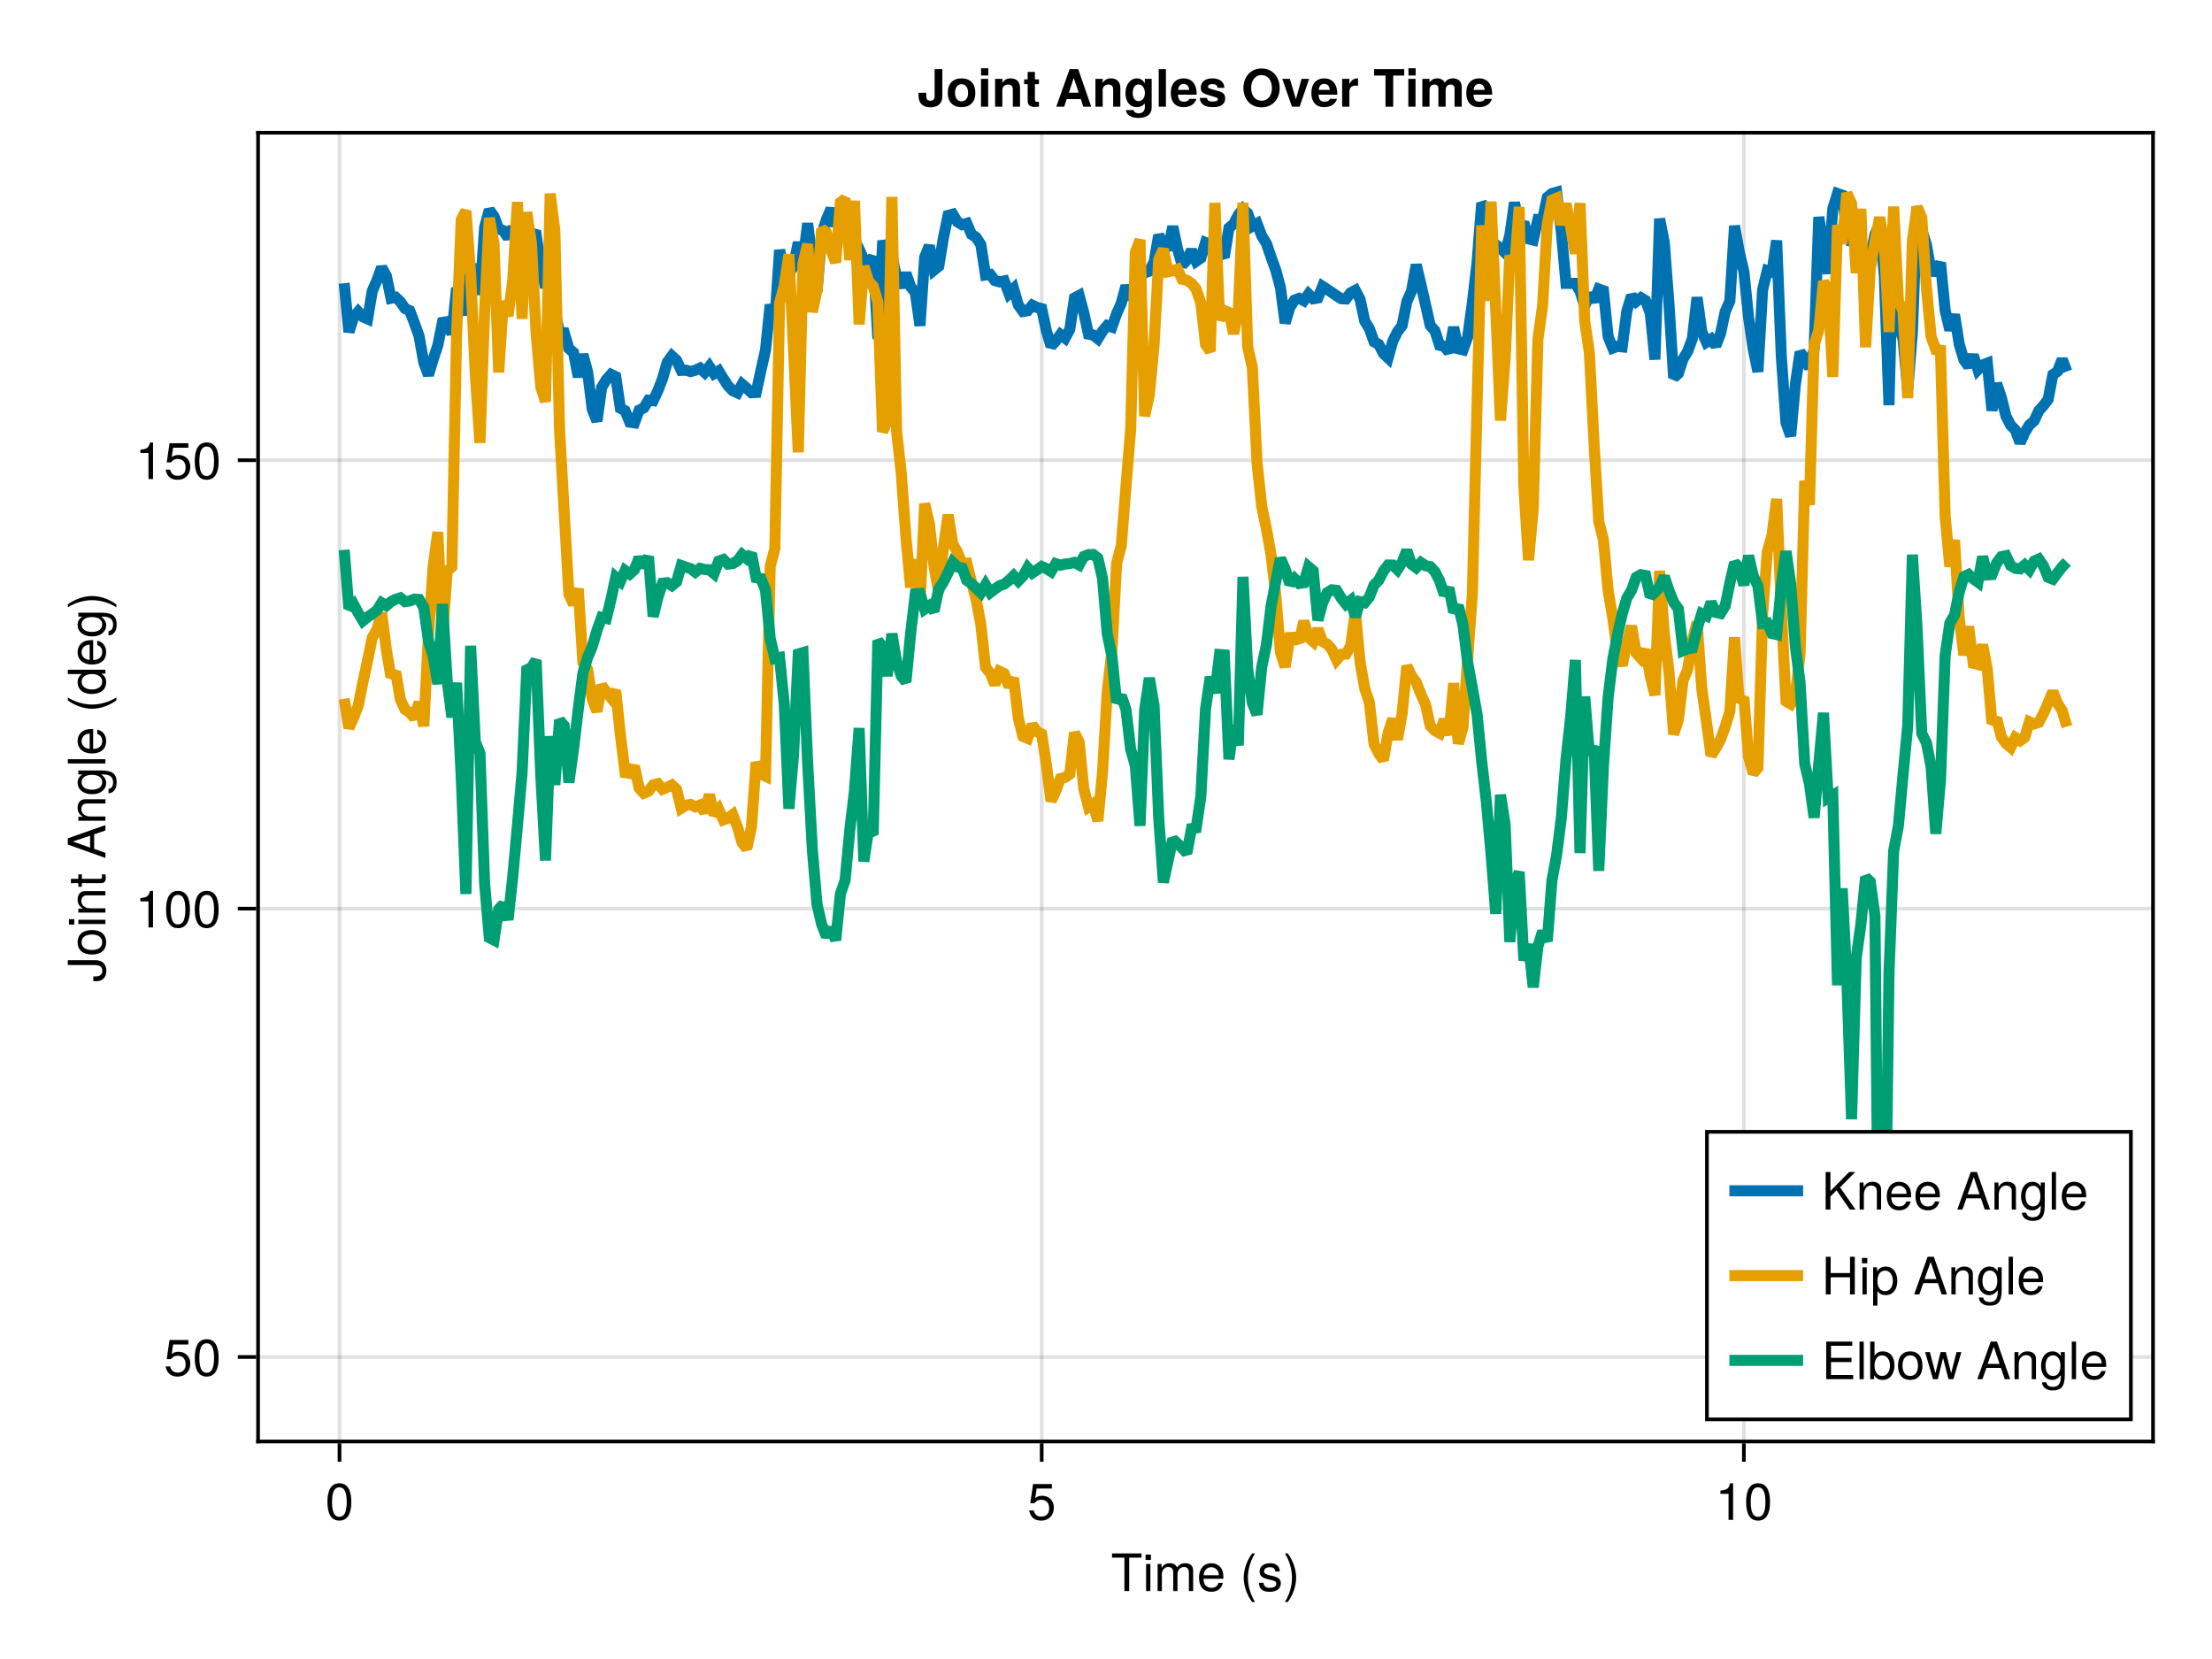 <?xml version="1.0" encoding="UTF-8"?>
<svg xmlns="http://www.w3.org/2000/svg" xmlns:xlink="http://www.w3.org/1999/xlink" width="600" height="450" viewBox="0 0 600 450">
<defs>
<g>
<g id="glyph-0-0-f414ff7b">
<path d="M 8.297 -9.062 C 8.297 -9.062 4.953 -9.062 4.953 -9.062 C 4.953 -9.062 4.953 0 4.953 0 C 4.953 0 3.656 0 3.656 0 C 3.656 0 3.656 -9.062 3.656 -9.062 C 3.656 -9.062 0.297 -9.062 0.297 -9.062 C 0.297 -9.062 0.297 -10.203 0.297 -10.203 C 0.297 -10.203 8.297 -10.203 8.297 -10.203 C 8.297 -10.203 8.297 -9.062 8.297 -9.062 Z M 8.297 -9.062 "/>
</g>
<g id="glyph-0-1-f414ff7b">
<path d="M 6.422 -2.062 C 6.422 -0.641 5.25 0.203 3.406 0.203 C 1.484 0.203 0.531 -0.547 0.469 -2.234 C 0.469 -2.234 1.703 -2.234 1.703 -2.234 C 1.859 -1.125 2.453 -0.875 3.5 -0.875 C 4.516 -0.875 5.203 -1.281 5.203 -1.953 C 5.203 -2.484 4.891 -2.734 4.078 -2.922 C 4.078 -2.922 2.984 -3.188 2.984 -3.188 C 1.25 -3.609 0.656 -4.156 0.656 -5.312 C 0.656 -6.656 1.766 -7.547 3.469 -7.547 C 5.172 -7.547 6.125 -6.734 6.125 -5.297 C 6.125 -5.297 4.906 -5.297 4.906 -5.297 C 4.875 -6.062 4.375 -6.469 3.438 -6.469 C 2.484 -6.469 1.875 -6.031 1.875 -5.359 C 1.875 -4.844 2.281 -4.531 3.234 -4.312 C 3.234 -4.312 4.359 -4.047 4.359 -4.047 C 5.812 -3.703 6.422 -3.156 6.422 -2.062 Z M 6.422 -2.062 "/>
</g>
<g id="glyph-0-2-f414ff7b">
<path d="M 9.016 0 C 9.016 0 7.719 0 7.719 0 C 7.719 0 7.719 -4.641 7.719 -4.641 C 7.719 -4.641 2.469 -4.641 2.469 -4.641 C 2.469 -4.641 2.469 0 2.469 0 C 2.469 0 1.156 0 1.156 0 C 1.156 0 1.156 -10.203 1.156 -10.203 C 1.156 -10.203 2.469 -10.203 2.469 -10.203 C 2.469 -10.203 2.469 -5.797 2.469 -5.797 C 2.469 -5.797 7.719 -5.797 7.719 -5.797 C 7.719 -5.797 7.719 -10.203 7.719 -10.203 C 7.719 -10.203 9.016 -10.203 9.016 -10.203 C 9.016 -10.203 9.016 0 9.016 0 Z M 9.016 0 "/>
</g>
<g id="glyph-0-3-f414ff7b">
<path d="M 2.141 0 C 2.141 0 0.984 0 0.984 0 C 0.984 0 0.984 -7.344 0.984 -7.344 C 0.984 -7.344 2.141 -7.344 2.141 -7.344 C 2.141 -7.344 2.141 0 2.141 0 Z M 2.297 -8.438 C 2.297 -8.438 0.844 -8.438 0.844 -8.438 C 0.844 -8.438 0.844 -9.891 0.844 -9.891 C 0.844 -9.891 2.297 -9.891 2.297 -9.891 C 2.297 -9.891 2.297 -8.438 2.297 -8.438 Z M 2.297 -8.438 "/>
</g>
<g id="glyph-0-4-f414ff7b">
<path d="M 7.328 -3.75 C 7.328 -1.375 6.062 0.203 4.125 0.203 C 3.109 0.203 2.359 -0.203 1.812 -1.047 C 1.812 -1.047 1.812 0 1.812 0 C 1.812 0 0.75 0 0.75 0 C 0.75 0 0.75 -10.203 0.75 -10.203 C 0.75 -10.203 1.922 -10.203 1.922 -10.203 C 1.922 -10.203 1.922 -6.344 1.922 -6.344 C 2.469 -7.172 3.172 -7.547 4.188 -7.547 C 6.125 -7.547 7.328 -6.125 7.328 -3.75 Z M 6.109 -3.688 C 6.109 -5.312 5.266 -6.453 3.969 -6.453 C 2.734 -6.516 1.922 -5.391 1.922 -3.672 C 1.922 -2 2.734 -0.875 3.969 -0.875 C 5.234 -0.875 6.109 -2.016 6.109 -3.688 Z M 6.109 -3.688 "/>
</g>
<g id="glyph-1-0-f414ff7b">
<path d="M 2.141 0 C 2.141 0 0.984 0 0.984 0 C 0.984 0 0.984 -7.344 0.984 -7.344 C 0.984 -7.344 2.141 -7.344 2.141 -7.344 C 2.141 -7.344 2.141 0 2.141 0 Z M 2.297 -8.438 C 2.297 -8.438 0.844 -8.438 0.844 -8.438 C 0.844 -8.438 0.844 -9.891 0.844 -9.891 C 0.844 -9.891 2.297 -9.891 2.297 -9.891 C 2.297 -9.891 2.297 -8.438 2.297 -8.438 Z M 2.297 -8.438 "/>
</g>
<g id="glyph-1-1-f414ff7b">
<path d="M 10.641 0 C 10.641 0 9.484 0 9.484 0 C 9.484 0 9.484 -5.047 9.484 -5.047 C 9.484 -5.984 8.984 -6.531 8.141 -6.531 C 7.188 -6.531 6.391 -5.672 6.391 -4.609 C 6.391 -4.609 6.391 0 6.391 0 C 6.391 0 5.234 0 5.234 0 C 5.234 0 5.234 -5.047 5.234 -5.047 C 5.234 -5.984 4.75 -6.531 3.875 -6.531 C 2.922 -6.531 2.156 -5.672 2.156 -4.609 C 2.156 -4.609 2.156 0 2.156 0 C 2.156 0 1 0 1 0 C 1 0 1 -7.344 1 -7.344 C 1 -7.344 2.062 -7.344 2.062 -7.344 C 2.062 -7.344 2.062 -6.297 2.062 -6.297 C 2.688 -7.188 3.328 -7.547 4.312 -7.547 C 5.266 -7.547 5.859 -7.203 6.281 -6.422 C 6.969 -7.25 7.562 -7.547 8.547 -7.547 C 9.906 -7.547 10.641 -6.812 10.641 -5.5 C 10.641 -5.5 10.641 0 10.641 0 Z M 10.641 0 "/>
</g>
<g id="glyph-1-2-f414ff7b">
<path d="M 7.188 -3.328 C 7.188 -3.328 1.781 -3.328 1.781 -3.328 C 1.812 -1.656 2.719 -0.875 3.938 -0.875 C 4.875 -0.875 5.531 -1.266 5.859 -2.219 C 5.859 -2.219 7.031 -2.219 7.031 -2.219 C 6.734 -0.734 5.578 0.203 3.891 0.203 C 1.828 0.203 0.562 -1.219 0.562 -3.625 C 0.562 -6.031 1.875 -7.547 3.922 -7.547 C 5.297 -7.547 6.406 -6.812 6.891 -5.609 C 7.094 -5.062 7.188 -4.391 7.188 -3.328 Z M 5.938 -4.375 C 5.938 -5.516 5.047 -6.469 3.906 -6.469 C 2.734 -6.469 1.906 -5.594 1.812 -4.281 C 1.812 -4.281 5.922 -4.281 5.922 -4.281 C 5.938 -4.312 5.938 -4.375 5.938 -4.375 Z M 5.938 -4.375 "/>
</g>
<g id="glyph-1-3-f414ff7b">
<path d="M 4.078 2.969 C 4.078 2.969 3.297 2.969 3.297 2.969 C 1.906 1.141 1.016 -1.406 1.016 -3.625 C 1.016 -5.828 1.906 -8.375 3.297 -10.203 C 3.297 -10.203 4.078 -10.203 4.078 -10.203 C 2.844 -8.219 2.156 -5.859 2.156 -3.625 C 2.156 -1.391 2.844 0.969 4.078 2.969 Z M 4.078 2.969 "/>
</g>
<g id="glyph-1-4-f414ff7b">
<path d="M 3.578 -3.609 C 3.578 -1.406 2.703 1.141 1.297 2.969 C 1.297 2.969 0.531 2.969 0.531 2.969 C 1.766 0.984 2.453 -1.391 2.453 -3.609 C 2.453 -5.859 1.766 -8.203 0.531 -10.203 C 0.531 -10.203 1.297 -10.203 1.297 -10.203 C 2.703 -8.375 3.578 -5.828 3.578 -3.609 Z M 3.578 -3.609 "/>
</g>
<g id="glyph-1-5-f414ff7b">
<path d="M 7.188 -3.297 C 7.188 -1.188 5.781 0.203 3.781 0.203 C 2.016 0.203 0.891 -0.578 0.484 -2.547 C 0.484 -2.547 1.719 -2.547 1.719 -2.547 C 2.016 -1.422 2.672 -0.875 3.75 -0.875 C 5.094 -0.875 5.922 -1.688 5.922 -3.125 C 5.922 -4.594 5.078 -5.453 3.75 -5.453 C 2.984 -5.453 2.5 -5.203 1.938 -4.516 C 1.938 -4.516 0.797 -4.516 0.797 -4.516 C 0.797 -4.516 1.547 -9.719 1.547 -9.719 C 1.547 -9.719 6.656 -9.719 6.656 -9.719 C 6.656 -9.719 6.656 -8.5 6.656 -8.5 C 6.656 -8.5 2.531 -8.5 2.531 -8.5 C 2.531 -8.5 2.141 -5.938 2.141 -5.938 C 2.719 -6.359 3.281 -6.531 3.969 -6.531 C 5.875 -6.531 7.188 -5.25 7.188 -3.297 Z M 7.188 -3.297 "/>
</g>
<g id="glyph-1-6-f414ff7b">
<path d="M 4.859 0 C 4.859 0 3.625 0 3.625 0 C 3.625 0 3.625 -7.062 3.625 -7.062 C 3.625 -7.062 1.422 -7.062 1.422 -7.062 C 1.422 -7.062 1.422 -7.953 1.422 -7.953 C 3.328 -8.188 3.609 -8.406 4.047 -9.922 C 4.047 -9.922 4.859 -9.922 4.859 -9.922 C 4.859 -9.922 4.859 0 4.859 0 Z M 4.859 0 "/>
</g>
<g id="glyph-1-7-f414ff7b">
<path d="M 6.812 0 C 6.812 0 5.656 0 5.656 0 C 5.656 0 5.656 -5.078 5.656 -5.078 C 5.656 -5.969 5.062 -6.531 4.141 -6.531 C 2.953 -6.531 2.141 -5.547 2.141 -4.047 C 2.141 -4.047 2.141 0 2.141 0 C 2.141 0 0.984 0 0.984 0 C 0.984 0 0.984 -7.344 0.984 -7.344 C 0.984 -7.344 2.062 -7.344 2.062 -7.344 C 2.062 -7.344 2.062 -6.109 2.062 -6.109 C 2.703 -7.125 3.406 -7.547 4.5 -7.547 C 5.906 -7.547 6.812 -6.766 6.812 -5.547 C 6.812 -5.547 6.812 0 6.812 0 Z M 6.812 0 "/>
</g>
<g id="glyph-1-8-f414ff7b">
</g>
<g id="glyph-1-9-f414ff7b">
<path d="M 9.141 0 C 9.141 0 7.688 0 7.688 0 C 7.688 0 6.641 -3.062 6.641 -3.062 C 6.641 -3.062 2.703 -3.062 2.703 -3.062 C 2.703 -3.062 1.625 0 1.625 0 C 1.625 0 0.234 0 0.234 0 C 0.234 0 3.875 -10.203 3.875 -10.203 C 3.875 -10.203 5.562 -10.203 5.562 -10.203 C 5.562 -10.203 9.141 0 9.141 0 Z M 6.266 -4.156 C 6.266 -4.156 4.703 -8.812 4.703 -8.812 C 4.703 -8.812 3.031 -4.156 3.031 -4.156 C 3.031 -4.156 6.266 -4.156 6.266 -4.156 Z M 6.266 -4.156 "/>
</g>
<g id="glyph-1-10-f414ff7b">
<path d="M 6.844 -1.203 C 6.844 2.031 5.859 3.047 3.562 3.047 C 1.844 3.047 0.766 2.219 0.641 0.844 C 0.641 0.844 1.828 0.844 1.828 0.844 C 1.969 1.734 2.688 2.078 3.609 2.078 C 4.969 2.078 5.766 1.328 5.766 -0.609 C 5.766 -0.609 5.766 -1.109 5.766 -1.109 C 5 -0.188 4.359 0.203 3.438 0.203 C 1.703 0.203 0.406 -1.281 0.406 -3.594 C 0.406 -5.984 1.672 -7.547 3.531 -7.547 C 4.469 -7.547 5.188 -7.141 5.766 -6.266 C 5.766 -6.266 5.766 -7.344 5.766 -7.344 C 5.766 -7.344 6.844 -7.344 6.844 -7.344 C 6.844 -7.344 6.844 -1.203 6.844 -1.203 Z M 5.656 -3.625 C 5.656 -5.406 4.906 -6.469 3.656 -6.469 C 2.406 -6.469 1.625 -5.438 1.625 -3.672 C 1.625 -1.891 2.391 -0.875 3.672 -0.875 C 4.906 -0.875 5.656 -1.875 5.656 -3.625 Z M 5.656 -3.625 "/>
</g>
<g id="glyph-1-11-f414ff7b">
<path d="M 2.109 0 C 2.109 0 0.953 0 0.953 0 C 0.953 0 0.953 -10.203 0.953 -10.203 C 0.953 -10.203 2.109 -10.203 2.109 -10.203 C 2.109 -10.203 2.109 0 2.109 0 Z M 2.109 0 "/>
</g>
<g id="glyph-1-12-f414ff7b">
<path d="M 7.328 -3.594 C 7.328 -1.266 6.078 0.203 4.188 0.203 C 3.234 0.203 2.547 -0.125 1.938 -0.875 C 1.938 -0.875 1.938 3.047 1.938 3.047 C 1.938 3.047 0.766 3.047 0.766 3.047 C 0.766 3.047 0.766 -7.344 0.766 -7.344 C 0.766 -7.344 1.828 -7.344 1.828 -7.344 C 1.828 -7.344 1.828 -6.234 1.828 -6.234 C 2.375 -7.094 3.172 -7.547 4.172 -7.547 C 6.125 -7.547 7.328 -6.062 7.328 -3.594 Z M 6.109 -3.625 C 6.109 -5.375 5.266 -6.453 3.969 -6.453 C 2.75 -6.453 1.938 -5.328 1.938 -3.609 C 1.938 -1.891 2.75 -0.875 3.969 -0.875 C 5.25 -0.875 6.109 -1.953 6.109 -3.625 Z M 6.109 -3.625 "/>
</g>
<g id="glyph-1-13-f414ff7b">
<path d="M 7.141 -3.609 C 7.141 -1.203 5.875 0.203 3.828 0.203 C 1.734 0.203 0.5 -1.203 0.5 -3.672 C 0.5 -6.125 1.75 -7.547 3.812 -7.547 C 5.922 -7.547 7.141 -6.141 7.141 -3.609 Z M 5.922 -3.625 C 5.922 -5.453 5.141 -6.469 3.828 -6.469 C 2.516 -6.469 1.719 -5.438 1.719 -3.672 C 1.719 -1.891 2.516 -0.875 3.828 -0.875 C 5.109 -0.875 5.922 -1.906 5.922 -3.625 Z M 5.922 -3.625 "/>
</g>
<g id="glyph-2-0-f414ff7b">
</g>
<g id="glyph-2-1-f414ff7b">
<path d="M 7.094 -4.781 C 7.094 -1.516 5.953 0.203 3.844 0.203 C 1.719 0.203 0.609 -1.516 0.609 -4.859 C 0.609 -8.188 1.703 -9.922 3.844 -9.922 C 6 -9.922 7.094 -8.219 7.094 -4.781 Z M 5.844 -4.891 C 5.844 -7.547 5.188 -8.828 3.844 -8.828 C 2.516 -8.828 1.859 -7.562 1.859 -4.844 C 1.859 -2.125 2.516 -0.812 3.828 -0.812 C 5.188 -0.812 5.844 -2.078 5.844 -4.891 Z M 5.844 -4.891 "/>
</g>
<g id="glyph-2-2-f414ff7b">
<path d="M 9.219 0 C 9.219 0 7.672 0 7.672 0 C 7.672 0 4.078 -5.234 4.078 -5.234 C 4.078 -5.234 2.406 -3.562 2.406 -3.562 C 2.406 -3.562 2.406 0 2.406 0 C 2.406 0 1.109 0 1.109 0 C 1.109 0 1.109 -10.203 1.109 -10.203 C 1.109 -10.203 2.406 -10.203 2.406 -10.203 C 2.406 -10.203 2.406 -5.047 2.406 -5.047 C 2.406 -5.047 7.484 -10.203 7.484 -10.203 C 7.484 -10.203 9.172 -10.203 9.172 -10.203 C 9.172 -10.203 5.016 -6.047 5.016 -6.047 C 5.016 -6.047 9.219 0 9.219 0 Z M 9.219 0 "/>
</g>
<g id="glyph-2-3-f414ff7b">
<path d="M 7.188 -3.328 C 7.188 -3.328 1.781 -3.328 1.781 -3.328 C 1.812 -1.656 2.719 -0.875 3.938 -0.875 C 4.875 -0.875 5.531 -1.266 5.859 -2.219 C 5.859 -2.219 7.031 -2.219 7.031 -2.219 C 6.734 -0.734 5.578 0.203 3.891 0.203 C 1.828 0.203 0.562 -1.219 0.562 -3.625 C 0.562 -6.031 1.875 -7.547 3.922 -7.547 C 5.297 -7.547 6.406 -6.812 6.891 -5.609 C 7.094 -5.062 7.188 -4.391 7.188 -3.328 Z M 5.938 -4.375 C 5.938 -5.516 5.047 -6.469 3.906 -6.469 C 2.734 -6.469 1.906 -5.594 1.812 -4.281 C 1.812 -4.281 5.922 -4.281 5.922 -4.281 C 5.938 -4.312 5.938 -4.375 5.938 -4.375 Z M 5.938 -4.375 "/>
</g>
<g id="glyph-2-4-f414ff7b">
<path d="M 8.578 0 C 8.578 0 1.266 0 1.266 0 C 1.266 0 1.266 -10.203 1.266 -10.203 C 1.266 -10.203 8.328 -10.203 8.328 -10.203 C 8.328 -10.203 8.328 -9.062 8.328 -9.062 C 8.328 -9.062 2.562 -9.062 2.562 -9.062 C 2.562 -9.062 2.562 -5.797 2.562 -5.797 C 2.562 -5.797 8.125 -5.797 8.125 -5.797 C 8.125 -5.797 8.125 -4.641 8.125 -4.641 C 8.125 -4.641 2.562 -4.641 2.562 -4.641 C 2.562 -4.641 2.562 -1.141 2.562 -1.141 C 2.562 -1.141 8.578 -1.141 8.578 -1.141 C 8.578 -1.141 8.578 0 8.578 0 Z M 8.578 0 "/>
</g>
<g id="glyph-3-0-f414ff7b">
<path d="M 7.094 -4.781 C 7.094 -1.516 5.953 0.203 3.844 0.203 C 1.719 0.203 0.609 -1.516 0.609 -4.859 C 0.609 -8.188 1.703 -9.922 3.844 -9.922 C 6 -9.922 7.094 -8.219 7.094 -4.781 Z M 5.844 -4.891 C 5.844 -7.547 5.188 -8.828 3.844 -8.828 C 2.516 -8.828 1.859 -7.562 1.859 -4.844 C 1.859 -2.125 2.516 -0.812 3.828 -0.812 C 5.188 -0.812 5.844 -2.078 5.844 -4.891 Z M 5.844 -4.891 "/>
</g>
<g id="glyph-4-0-f414ff7b">
<path d="M -2.625 -5.969 C -0.859 -5.969 0.25 -4.859 0.25 -3.078 C 0.25 -1.297 -0.797 -0.266 -2.453 -0.266 C -2.453 -0.266 -3.281 -0.266 -3.281 -0.266 C -3.281 -0.266 -3.281 -1.562 -3.281 -1.562 C -3.281 -1.562 -2.688 -1.562 -2.688 -1.562 C -1.5 -1.562 -0.844 -2.109 -0.844 -3.094 C -0.844 -4.094 -1.406 -4.656 -3.094 -4.656 C -3.094 -4.656 -10.203 -4.656 -10.203 -4.656 C -10.203 -4.656 -10.203 -5.969 -10.203 -5.969 C -10.203 -5.969 -2.625 -5.969 -2.625 -5.969 Z M -2.625 -5.969 "/>
</g>
<g id="glyph-4-1-f414ff7b">
<path d="M 0 -9.141 C 0 -9.141 0 -7.688 0 -7.688 C 0 -7.688 -3.062 -6.641 -3.062 -6.641 C -3.062 -6.641 -3.062 -2.703 -3.062 -2.703 C -3.062 -2.703 0 -1.625 0 -1.625 C 0 -1.625 0 -0.234 0 -0.234 C 0 -0.234 -10.203 -3.875 -10.203 -3.875 C -10.203 -3.875 -10.203 -5.562 -10.203 -5.562 C -10.203 -5.562 0 -9.141 0 -9.141 Z M -4.156 -6.266 C -4.156 -6.266 -8.812 -4.703 -8.812 -4.703 C -8.812 -4.703 -4.156 -3.031 -4.156 -3.031 C -4.156 -3.031 -4.156 -6.266 -4.156 -6.266 Z M -4.156 -6.266 "/>
</g>
<g id="glyph-4-2-f414ff7b">
<path d="M -3.328 -7.188 C -3.328 -7.188 -3.328 -1.781 -3.328 -1.781 C -1.656 -1.812 -0.875 -2.719 -0.875 -3.938 C -0.875 -4.875 -1.266 -5.531 -2.219 -5.859 C -2.219 -5.859 -2.219 -7.031 -2.219 -7.031 C -0.734 -6.734 0.203 -5.578 0.203 -3.891 C 0.203 -1.828 -1.219 -0.562 -3.625 -0.562 C -6.031 -0.562 -7.547 -1.875 -7.547 -3.922 C -7.547 -5.297 -6.812 -6.406 -5.609 -6.891 C -5.062 -7.094 -4.391 -7.188 -3.328 -7.188 Z M -4.375 -5.938 C -5.516 -5.938 -6.469 -5.047 -6.469 -3.906 C -6.469 -2.734 -5.594 -1.906 -4.281 -1.812 C -4.281 -1.812 -4.281 -5.922 -4.281 -5.922 C -4.312 -5.938 -4.375 -5.938 -4.375 -5.938 Z M -4.375 -5.938 "/>
</g>
<g id="glyph-5-0-f414ff7b">
<path d="M -3.609 -7.141 C -1.203 -7.141 0.203 -5.875 0.203 -3.828 C 0.203 -1.734 -1.203 -0.5 -3.672 -0.5 C -6.125 -0.5 -7.547 -1.75 -7.547 -3.812 C -7.547 -5.922 -6.141 -7.141 -3.609 -7.141 Z M -3.625 -5.922 C -5.453 -5.922 -6.469 -5.141 -6.469 -3.828 C -6.469 -2.516 -5.438 -1.719 -3.672 -1.719 C -1.891 -1.719 -0.875 -2.516 -0.875 -3.828 C -0.875 -5.109 -1.906 -5.922 -3.625 -5.922 Z M -3.625 -5.922 "/>
</g>
<g id="glyph-6-0-f414ff7b">
<path d="M 0 -2.141 C 0 -2.141 0 -0.984 0 -0.984 C 0 -0.984 -7.344 -0.984 -7.344 -0.984 C -7.344 -0.984 -7.344 -2.141 -7.344 -2.141 C -7.344 -2.141 0 -2.141 0 -2.141 Z M -8.438 -2.297 C -8.438 -2.297 -8.438 -0.844 -8.438 -0.844 C -8.438 -0.844 -9.891 -0.844 -9.891 -0.844 C -9.891 -0.844 -9.891 -2.297 -9.891 -2.297 C -9.891 -2.297 -8.438 -2.297 -8.438 -2.297 Z M -8.438 -2.297 "/>
</g>
<g id="glyph-6-1-f414ff7b">
<path d="M 0 -6.812 C 0 -6.812 0 -5.656 0 -5.656 C 0 -5.656 -5.078 -5.656 -5.078 -5.656 C -5.969 -5.656 -6.531 -5.062 -6.531 -4.141 C -6.531 -2.953 -5.547 -2.141 -4.047 -2.141 C -4.047 -2.141 0 -2.141 0 -2.141 C 0 -2.141 0 -0.984 0 -0.984 C 0 -0.984 -7.344 -0.984 -7.344 -0.984 C -7.344 -0.984 -7.344 -2.062 -7.344 -2.062 C -7.344 -2.062 -6.109 -2.062 -6.109 -2.062 C -7.125 -2.703 -7.547 -3.406 -7.547 -4.5 C -7.547 -5.906 -6.766 -6.812 -5.547 -6.812 C -5.547 -6.812 0 -6.812 0 -6.812 Z M 0 -6.812 "/>
</g>
<g id="glyph-6-2-f414ff7b">
<path d="M 0 -3.562 C 0.062 -3.156 0.094 -2.891 0.094 -2.609 C 0.094 -1.688 -0.328 -1.188 -1.062 -1.188 C -1.062 -1.188 -6.391 -1.188 -6.391 -1.188 C -6.391 -1.188 -6.391 -0.203 -6.391 -0.203 C -6.391 -0.203 -7.344 -0.203 -7.344 -0.203 C -7.344 -0.203 -7.344 -1.188 -7.344 -1.188 C -7.344 -1.188 -9.359 -1.188 -9.359 -1.188 C -9.359 -1.188 -9.359 -2.359 -9.359 -2.359 C -9.359 -2.359 -7.344 -2.359 -7.344 -2.359 C -7.344 -2.359 -7.344 -3.562 -7.344 -3.562 C -7.344 -3.562 -6.391 -3.562 -6.391 -3.562 C -6.391 -3.562 -6.391 -2.359 -6.391 -2.359 C -6.391 -2.359 -1.578 -2.359 -1.578 -2.359 C -1.062 -2.359 -0.922 -2.484 -0.922 -3 C -0.922 -3.219 -0.938 -3.406 -0.984 -3.562 C -0.984 -3.562 0 -3.562 0 -3.562 Z M 0 -3.562 "/>
</g>
<g id="glyph-6-3-f414ff7b">
</g>
<g id="glyph-6-4-f414ff7b">
<path d="M 0 -2.109 C 0 -2.109 0 -0.953 0 -0.953 C 0 -0.953 -10.203 -0.953 -10.203 -0.953 C -10.203 -0.953 -10.203 -2.109 -10.203 -2.109 C -10.203 -2.109 0 -2.109 0 -2.109 Z M 0 -2.109 "/>
</g>
<g id="glyph-6-5-f414ff7b">
<path d="M 2.969 -4.078 C 2.969 -4.078 2.969 -3.297 2.969 -3.297 C 1.141 -1.906 -1.406 -1.016 -3.625 -1.016 C -5.828 -1.016 -8.375 -1.906 -10.203 -3.297 C -10.203 -3.297 -10.203 -4.078 -10.203 -4.078 C -8.219 -2.844 -5.859 -2.156 -3.625 -2.156 C -1.391 -2.156 0.969 -2.844 2.969 -4.078 Z M 2.969 -4.078 "/>
</g>
<g id="glyph-7-0-f414ff7b">
<path d="M 0 -6.812 C 0 -6.812 0 -5.656 0 -5.656 C 0 -5.656 -5.078 -5.656 -5.078 -5.656 C -5.969 -5.656 -6.531 -5.062 -6.531 -4.141 C -6.531 -2.953 -5.547 -2.141 -4.047 -2.141 C -4.047 -2.141 0 -2.141 0 -2.141 C 0 -2.141 0 -0.984 0 -0.984 C 0 -0.984 -7.344 -0.984 -7.344 -0.984 C -7.344 -0.984 -7.344 -2.062 -7.344 -2.062 C -7.344 -2.062 -6.109 -2.062 -6.109 -2.062 C -7.125 -2.703 -7.547 -3.406 -7.547 -4.5 C -7.547 -5.906 -6.766 -6.812 -5.547 -6.812 C -5.547 -6.812 0 -6.812 0 -6.812 Z M 0 -6.812 "/>
</g>
<g id="glyph-7-1-f414ff7b">
<path d="M -1.203 -6.844 C 2.031 -6.844 3.047 -5.859 3.047 -3.562 C 3.047 -1.844 2.219 -0.766 0.844 -0.641 C 0.844 -0.641 0.844 -1.828 0.844 -1.828 C 1.734 -1.969 2.078 -2.688 2.078 -3.609 C 2.078 -4.969 1.328 -5.766 -0.609 -5.766 C -0.609 -5.766 -1.109 -5.766 -1.109 -5.766 C -0.188 -5 0.203 -4.359 0.203 -3.438 C 0.203 -1.703 -1.281 -0.406 -3.594 -0.406 C -5.984 -0.406 -7.547 -1.672 -7.547 -3.531 C -7.547 -4.469 -7.141 -5.188 -6.266 -5.766 C -6.266 -5.766 -7.344 -5.766 -7.344 -5.766 C -7.344 -5.766 -7.344 -6.844 -7.344 -6.844 C -7.344 -6.844 -1.203 -6.844 -1.203 -6.844 Z M -3.625 -5.656 C -5.406 -5.656 -6.469 -4.906 -6.469 -3.656 C -6.469 -2.406 -5.438 -1.625 -3.672 -1.625 C -1.891 -1.625 -0.875 -2.391 -0.875 -3.672 C -0.875 -4.906 -1.875 -5.656 -3.625 -5.656 Z M -3.625 -5.656 "/>
</g>
<g id="glyph-8-0-f414ff7b">
<path d="M 0 -6.938 C 0 -6.938 0 -5.891 0 -5.891 C 0 -5.891 -1.078 -5.891 -1.078 -5.891 C -0.172 -5.266 0.203 -4.562 0.203 -3.562 C 0.203 -1.578 -1.266 -0.359 -3.734 -0.359 C -6.078 -0.359 -7.547 -1.609 -7.547 -3.516 C -7.547 -4.5 -7.156 -5.281 -6.406 -5.766 C -6.406 -5.766 -10.203 -5.766 -10.203 -5.766 C -10.203 -5.766 -10.203 -6.938 -10.203 -6.938 C -10.203 -6.938 0 -6.938 0 -6.938 Z M -3.641 -5.766 C -5.328 -5.766 -6.453 -4.969 -6.453 -3.703 C -6.453 -2.438 -5.375 -1.578 -3.672 -1.578 C -1.953 -1.578 -0.875 -2.438 -0.875 -3.719 C -0.875 -4.953 -1.953 -5.766 -3.641 -5.766 Z M -3.641 -5.766 "/>
</g>
<g id="glyph-8-1-f414ff7b">
<path d="M -3.328 -7.188 C -3.328 -7.188 -3.328 -1.781 -3.328 -1.781 C -1.656 -1.812 -0.875 -2.719 -0.875 -3.938 C -0.875 -4.875 -1.266 -5.531 -2.219 -5.859 C -2.219 -5.859 -2.219 -7.031 -2.219 -7.031 C -0.734 -6.734 0.203 -5.578 0.203 -3.891 C 0.203 -1.828 -1.219 -0.562 -3.625 -0.562 C -6.031 -0.562 -7.547 -1.875 -7.547 -3.922 C -7.547 -5.297 -6.812 -6.406 -5.609 -6.891 C -5.062 -7.094 -4.391 -7.188 -3.328 -7.188 Z M -4.375 -5.938 C -5.516 -5.938 -6.469 -5.047 -6.469 -3.906 C -6.469 -2.734 -5.594 -1.906 -4.281 -1.812 C -4.281 -1.812 -4.281 -5.922 -4.281 -5.922 C -4.312 -5.938 -4.375 -5.938 -4.375 -5.938 Z M -4.375 -5.938 "/>
</g>
<g id="glyph-9-0-f414ff7b">
<path d="M -1.203 -6.844 C 2.031 -6.844 3.047 -5.859 3.047 -3.562 C 3.047 -1.844 2.219 -0.766 0.844 -0.641 C 0.844 -0.641 0.844 -1.828 0.844 -1.828 C 1.734 -1.969 2.078 -2.688 2.078 -3.609 C 2.078 -4.969 1.328 -5.766 -0.609 -5.766 C -0.609 -5.766 -1.109 -5.766 -1.109 -5.766 C -0.188 -5 0.203 -4.359 0.203 -3.438 C 0.203 -1.703 -1.281 -0.406 -3.594 -0.406 C -5.984 -0.406 -7.547 -1.672 -7.547 -3.531 C -7.547 -4.469 -7.141 -5.188 -6.266 -5.766 C -6.266 -5.766 -7.344 -5.766 -7.344 -5.766 C -7.344 -5.766 -7.344 -6.844 -7.344 -6.844 C -7.344 -6.844 -1.203 -6.844 -1.203 -6.844 Z M -3.625 -5.656 C -5.406 -5.656 -6.469 -4.906 -6.469 -3.656 C -6.469 -2.406 -5.438 -1.625 -3.672 -1.625 C -1.891 -1.625 -0.875 -2.391 -0.875 -3.672 C -0.875 -4.906 -1.875 -5.656 -3.625 -5.656 Z M -3.625 -5.656 "/>
</g>
<g id="glyph-9-1-f414ff7b">
<path d="M -3.609 -3.578 C -1.406 -3.578 1.141 -2.703 2.969 -1.297 C 2.969 -1.297 2.969 -0.531 2.969 -0.531 C 0.984 -1.766 -1.391 -2.453 -3.609 -2.453 C -5.859 -2.453 -8.203 -1.766 -10.203 -0.531 C -10.203 -0.531 -10.203 -1.297 -10.203 -1.297 C -8.375 -2.703 -5.828 -3.578 -3.609 -3.578 Z M -3.609 -3.578 "/>
</g>
<g id="glyph-10-0-f414ff7b">
<path d="M 7.188 -3.297 C 7.188 -1.188 5.781 0.203 3.781 0.203 C 2.016 0.203 0.891 -0.578 0.484 -2.547 C 0.484 -2.547 1.719 -2.547 1.719 -2.547 C 2.016 -1.422 2.672 -0.875 3.75 -0.875 C 5.094 -0.875 5.922 -1.688 5.922 -3.125 C 5.922 -4.594 5.078 -5.453 3.75 -5.453 C 2.984 -5.453 2.5 -5.203 1.938 -4.516 C 1.938 -4.516 0.797 -4.516 0.797 -4.516 C 0.797 -4.516 1.547 -9.719 1.547 -9.719 C 1.547 -9.719 6.656 -9.719 6.656 -9.719 C 6.656 -9.719 6.656 -8.5 6.656 -8.5 C 6.656 -8.5 2.531 -8.5 2.531 -8.5 C 2.531 -8.5 2.141 -5.938 2.141 -5.938 C 2.719 -6.359 3.281 -6.531 3.969 -6.531 C 5.875 -6.531 7.188 -5.25 7.188 -3.297 Z M 7.188 -3.297 "/>
</g>
<g id="glyph-11-0-f414ff7b">
<path d="M 7.094 -4.781 C 7.094 -1.516 5.953 0.203 3.844 0.203 C 1.719 0.203 0.609 -1.516 0.609 -4.859 C 0.609 -8.188 1.703 -9.922 3.844 -9.922 C 6 -9.922 7.094 -8.219 7.094 -4.781 Z M 5.844 -4.891 C 5.844 -7.547 5.188 -8.828 3.844 -8.828 C 2.516 -8.828 1.859 -7.562 1.859 -4.844 C 1.859 -2.125 2.516 -0.812 3.828 -0.812 C 5.188 -0.812 5.844 -2.078 5.844 -4.891 Z M 5.844 -4.891 "/>
</g>
<g id="glyph-12-0-f414ff7b">
<path d="M 4.859 0 C 4.859 0 3.625 0 3.625 0 C 3.625 0 3.625 -7.062 3.625 -7.062 C 3.625 -7.062 1.422 -7.062 1.422 -7.062 C 1.422 -7.062 1.422 -7.953 1.422 -7.953 C 3.328 -8.188 3.609 -8.406 4.047 -9.922 C 4.047 -9.922 4.859 -9.922 4.859 -9.922 C 4.859 -9.922 4.859 0 4.859 0 Z M 4.859 0 "/>
</g>
<g id="glyph-13-0-f414ff7b">
<path d="M 7.094 -4.781 C 7.094 -1.516 5.953 0.203 3.844 0.203 C 1.719 0.203 0.609 -1.516 0.609 -4.859 C 0.609 -8.188 1.703 -9.922 3.844 -9.922 C 6 -9.922 7.094 -8.219 7.094 -4.781 Z M 5.844 -4.891 C 5.844 -7.547 5.188 -8.828 3.844 -8.828 C 2.516 -8.828 1.859 -7.562 1.859 -4.844 C 1.859 -2.125 2.516 -0.812 3.828 -0.812 C 5.188 -0.812 5.844 -2.078 5.844 -4.891 Z M 5.844 -4.891 "/>
</g>
<g id="glyph-14-0-f414ff7b">
<path d="M 7.094 -4.781 C 7.094 -1.516 5.953 0.203 3.844 0.203 C 1.719 0.203 0.609 -1.516 0.609 -4.859 C 0.609 -8.188 1.703 -9.922 3.844 -9.922 C 6 -9.922 7.094 -8.219 7.094 -4.781 Z M 5.844 -4.891 C 5.844 -7.547 5.188 -8.828 3.844 -8.828 C 2.516 -8.828 1.859 -7.562 1.859 -4.844 C 1.859 -2.125 2.516 -0.812 3.828 -0.812 C 5.188 -0.812 5.844 -2.078 5.844 -4.891 Z M 5.844 -4.891 "/>
</g>
<g id="glyph-15-0-f414ff7b">
<path d="M 4.859 0 C 4.859 0 3.625 0 3.625 0 C 3.625 0 3.625 -7.062 3.625 -7.062 C 3.625 -7.062 1.422 -7.062 1.422 -7.062 C 1.422 -7.062 1.422 -7.953 1.422 -7.953 C 3.328 -8.188 3.609 -8.406 4.047 -9.922 C 4.047 -9.922 4.859 -9.922 4.859 -9.922 C 4.859 -9.922 4.859 0 4.859 0 Z M 4.859 0 "/>
</g>
<g id="glyph-16-0-f414ff7b">
<path d="M 7.188 -3.297 C 7.188 -1.188 5.781 0.203 3.781 0.203 C 2.016 0.203 0.891 -0.578 0.484 -2.547 C 0.484 -2.547 1.719 -2.547 1.719 -2.547 C 2.016 -1.422 2.672 -0.875 3.75 -0.875 C 5.094 -0.875 5.922 -1.688 5.922 -3.125 C 5.922 -4.594 5.078 -5.453 3.75 -5.453 C 2.984 -5.453 2.5 -5.203 1.938 -4.516 C 1.938 -4.516 0.797 -4.516 0.797 -4.516 C 0.797 -4.516 1.547 -9.719 1.547 -9.719 C 1.547 -9.719 6.656 -9.719 6.656 -9.719 C 6.656 -9.719 6.656 -8.5 6.656 -8.5 C 6.656 -8.5 2.531 -8.5 2.531 -8.5 C 2.531 -8.5 2.141 -5.938 2.141 -5.938 C 2.719 -6.359 3.281 -6.531 3.969 -6.531 C 5.875 -6.531 7.188 -5.25 7.188 -3.297 Z M 7.188 -3.297 "/>
</g>
<g id="glyph-17-0-f414ff7b">
<path d="M 7.094 -4.781 C 7.094 -1.516 5.953 0.203 3.844 0.203 C 1.719 0.203 0.609 -1.516 0.609 -4.859 C 0.609 -8.188 1.703 -9.922 3.844 -9.922 C 6 -9.922 7.094 -8.219 7.094 -4.781 Z M 5.844 -4.891 C 5.844 -7.547 5.188 -8.828 3.844 -8.828 C 2.516 -8.828 1.859 -7.562 1.859 -4.844 C 1.859 -2.125 2.516 -0.812 3.828 -0.812 C 5.188 -0.812 5.844 -2.078 5.844 -4.891 Z M 5.844 -4.891 "/>
</g>
<g id="glyph-18-0-f414ff7b">
<path d="M 6.797 -2.812 C 6.797 -0.906 5.609 0.172 3.531 0.172 C 1.625 0.172 0.344 -0.891 0.344 -2.922 C 0.344 -2.922 0.344 -3.781 0.344 -3.781 C 0.344 -3.781 2.438 -3.781 2.438 -3.781 C 2.438 -3.781 2.438 -2.953 2.438 -2.953 C 2.438 -2.016 2.766 -1.625 3.562 -1.625 C 4.297 -1.625 4.703 -2.047 4.703 -2.812 C 4.703 -2.812 4.703 -10.203 4.703 -10.203 C 4.703 -10.203 6.797 -10.203 6.797 -10.203 C 6.797 -10.203 6.797 -2.812 6.797 -2.812 Z M 6.797 -2.812 "/>
</g>
<g id="glyph-18-1-f414ff7b">
<path d="M 2.891 0 C 2.891 0 0.938 0 0.938 0 C 0.938 0 0.938 -7.562 0.938 -7.562 C 0.938 -7.562 2.891 -7.562 2.891 -7.562 C 2.891 -7.562 2.891 0 2.891 0 Z M 2.922 -8.469 C 2.922 -8.469 0.969 -8.469 0.969 -8.469 C 0.969 -8.469 0.969 -10.438 0.969 -10.438 C 0.969 -10.438 2.922 -10.438 2.922 -10.438 C 2.922 -10.438 2.922 -8.469 2.922 -8.469 Z M 2.922 -8.469 "/>
</g>
<g id="glyph-18-2-f414ff7b">
<path d="M 7.641 0 C 7.641 0 5.688 0 5.688 0 C 5.688 0 5.688 -4.656 5.688 -4.656 C 5.688 -5.562 5.266 -6.016 4.422 -6.016 C 3.469 -6.016 2.844 -5.438 2.844 -4.531 C 2.844 -4.531 2.844 0 2.844 0 C 2.844 0 0.875 0 0.875 0 C 0.875 0 0.875 -7.562 0.875 -7.562 C 0.875 -7.562 2.844 -7.562 2.844 -7.562 C 2.844 -7.562 2.844 -6.469 2.844 -6.469 C 3.406 -7.312 4.094 -7.688 5.109 -7.688 C 6.719 -7.688 7.641 -6.734 7.641 -5.062 C 7.641 -5.062 7.641 0 7.641 0 Z M 7.641 0 "/>
</g>
<g id="glyph-18-3-f414ff7b">
</g>
<g id="glyph-18-4-f414ff7b">
<path d="M 9.844 0 C 9.844 0 7.688 0 7.688 0 C 7.688 0 7.016 -2.062 7.016 -2.062 C 7.016 -2.062 3.188 -2.062 3.188 -2.062 C 3.188 -2.062 2.5 0 2.5 0 C 2.5 0 0.359 0 0.359 0 C 0.359 0 3.984 -10.203 3.984 -10.203 C 3.984 -10.203 6.312 -10.203 6.312 -10.203 C 6.312 -10.203 9.844 0 9.844 0 Z M 6.438 -3.812 C 6.438 -3.812 5.109 -7.797 5.109 -7.797 C 5.109 -7.797 3.781 -3.812 3.781 -3.812 C 3.781 -3.812 6.438 -3.812 6.438 -3.812 Z M 6.438 -3.812 "/>
</g>
<g id="glyph-18-5-f414ff7b">
<path d="M 2.891 0 C 2.891 0 0.938 0 0.938 0 C 0.938 0 0.938 -10.203 0.938 -10.203 C 0.938 -10.203 2.891 -10.203 2.891 -10.203 C 2.891 -10.203 2.891 0 2.891 0 Z M 2.891 0 "/>
</g>
<g id="glyph-18-6-f414ff7b">
<path d="M 7.281 -2.234 C 7.281 -0.719 6.109 0.125 3.969 0.125 C 1.688 0.125 0.469 -0.734 0.406 -2.391 C 0.406 -2.391 2.328 -2.391 2.328 -2.391 C 2.484 -1.578 2.969 -1.406 3.859 -1.406 C 4.781 -1.406 5.312 -1.594 5.312 -2.062 C 5.312 -2.266 5.156 -2.422 4.656 -2.578 C 4.656 -2.578 2.328 -3.297 2.328 -3.297 C 0.922 -3.734 0.672 -4.234 0.672 -5.172 C 0.672 -6.719 1.859 -7.688 3.781 -7.688 C 5.812 -7.688 7.047 -6.719 7.062 -5.125 C 7.062 -5.125 5.188 -5.125 5.188 -5.125 C 5.172 -5.812 4.703 -6.141 3.766 -6.141 C 3.078 -6.141 2.625 -5.859 2.625 -5.453 C 2.625 -5.141 2.766 -5.016 3.312 -4.859 C 3.312 -4.859 5.797 -4.141 5.797 -4.141 C 6.797 -3.844 7.281 -3.203 7.281 -2.344 C 7.281 -2.344 7.281 -2.234 7.281 -2.234 Z M 7.281 -2.234 "/>
</g>
<g id="glyph-18-7-f414ff7b">
<path d="M 10.391 -5.047 C 10.391 -2.062 8.438 0.172 5.469 0.172 C 2.484 0.172 0.562 -2.062 0.562 -5.109 C 0.562 -8.031 2.469 -10.375 5.453 -10.375 C 8.438 -10.375 10.391 -8.125 10.391 -5.047 Z M 8.281 -5.047 C 8.281 -7.188 7.203 -8.578 5.469 -8.578 C 3.781 -8.578 2.656 -7.172 2.656 -5.109 C 2.656 -2.969 3.781 -1.625 5.469 -1.625 C 7.156 -1.625 8.281 -2.969 8.281 -5.047 Z M 8.281 -5.047 "/>
</g>
<g id="glyph-18-8-f414ff7b">
<path d="M 7.5 -7.562 C 7.5 -7.562 4.906 0 4.906 0 C 4.906 0 2.844 0 2.844 0 C 2.844 0 0.203 -7.562 0.203 -7.562 C 0.203 -7.562 2.266 -7.562 2.266 -7.562 C 2.266 -7.562 3.906 -2.031 3.906 -2.031 C 3.906 -2.031 5.438 -7.562 5.438 -7.562 C 5.438 -7.562 7.5 -7.562 7.5 -7.562 Z M 7.5 -7.562 "/>
</g>
<g id="glyph-18-9-f414ff7b">
<path d="M 5.188 -5.688 C 4.906 -5.719 4.781 -5.734 4.562 -5.734 C 3.422 -5.734 2.844 -5.172 2.844 -4.016 C 2.844 -4.016 2.844 0 2.844 0 C 2.844 0 0.875 0 0.875 0 C 0.875 0 0.875 -7.562 0.875 -7.562 C 0.875 -7.562 2.844 -7.562 2.844 -7.562 C 2.844 -7.562 2.844 -6.078 2.844 -6.078 C 3.266 -7.094 4.047 -7.688 4.938 -7.688 C 5 -7.688 5.062 -7.688 5.188 -7.672 C 5.188 -7.672 5.188 -5.688 5.188 -5.688 Z M 5.188 -5.688 "/>
</g>
<g id="glyph-18-10-f414ff7b">
<path d="M 8.375 -8.453 C 8.375 -8.453 5.391 -8.453 5.391 -8.453 C 5.391 -8.453 5.391 0 5.391 0 C 5.391 0 3.297 0 3.297 0 C 3.297 0 3.297 -8.453 3.297 -8.453 C 3.297 -8.453 0.203 -8.453 0.203 -8.453 C 0.203 -8.453 0.203 -10.203 0.203 -10.203 C 0.203 -10.203 8.375 -10.203 8.375 -10.203 C 8.375 -10.203 8.375 -8.453 8.375 -8.453 Z M 8.375 -8.453 "/>
</g>
<g id="glyph-19-0-f414ff7b">
<path d="M 7.969 -3.719 C 7.969 -1.297 6.531 0.125 4.234 0.125 C 1.906 0.125 0.484 -1.281 0.484 -3.781 C 0.484 -6.266 1.906 -7.688 4.219 -7.688 C 6.578 -7.688 7.969 -6.281 7.969 -3.719 Z M 6 -3.75 C 6 -5.234 5.312 -6.109 4.234 -6.109 C 3.156 -6.109 2.453 -5.219 2.453 -3.781 C 2.453 -2.344 3.156 -1.453 4.234 -1.453 C 5.281 -1.453 6 -2.344 6 -3.75 Z M 6 -3.75 "/>
</g>
<g id="glyph-19-1-f414ff7b">
<path d="M 4.219 0 C 3.859 0.016 3.516 0.062 3.078 0.062 C 1.797 0.062 1.156 -0.438 1.156 -1.625 C 1.156 -1.625 1.156 -6.109 1.156 -6.109 C 1.156 -6.109 0.203 -6.109 0.203 -6.109 C 0.203 -6.109 0.203 -7.406 0.203 -7.406 C 0.203 -7.406 1.156 -7.406 1.156 -7.406 C 1.156 -7.406 1.156 -9.438 1.156 -9.438 C 1.156 -9.438 3.125 -9.438 3.125 -9.438 C 3.125 -9.438 3.125 -7.406 3.125 -7.406 C 3.125 -7.406 4.219 -7.406 4.219 -7.406 C 4.219 -7.406 4.219 -6.109 4.219 -6.109 C 4.219 -6.109 3.125 -6.109 3.125 -6.109 C 3.125 -6.109 3.125 -2.156 3.125 -2.156 C 3.125 -1.484 3.25 -1.328 3.766 -1.328 C 3.906 -1.328 4.016 -1.344 4.219 -1.375 C 4.219 -1.375 4.219 0 4.219 0 Z M 4.219 0 "/>
</g>
<g id="glyph-19-2-f414ff7b">
<path d="M 7.344 -3.5 C 7.344 -3.5 7.344 -3.266 7.344 -3.266 C 7.344 -3.266 2.266 -3.266 2.266 -3.266 C 2.328 -1.797 2.906 -1.375 3.844 -1.375 C 4.547 -1.375 5.172 -1.578 5.328 -2.125 C 5.328 -2.125 7.266 -2.125 7.266 -2.125 C 6.828 -0.641 5.453 0.125 3.766 0.125 C 1.625 0.125 0.312 -1.266 0.312 -3.688 C 0.312 -6.219 1.641 -7.688 3.812 -7.688 C 6.031 -7.688 7.344 -6.109 7.344 -3.5 Z M 5.312 -4.562 C 5.203 -5.641 4.625 -6.188 3.781 -6.188 C 2.906 -6.188 2.422 -5.609 2.297 -4.562 C 2.297 -4.562 5.312 -4.562 5.312 -4.562 Z M 5.312 -4.562 "/>
</g>
<g id="glyph-20-0-f414ff7b">
<path d="M 7.578 0.25 C 7.578 2.031 6.266 3.047 3.969 3.047 C 1.906 3.047 0.656 2.141 0.625 0.906 C 0.625 0.906 2.656 0.906 2.656 0.906 C 2.812 1.484 3.297 1.797 4.047 1.797 C 5.031 1.797 5.719 1.156 5.719 0.25 C 5.719 0.25 5.719 -0.875 5.719 -0.875 C 4.984 -0.141 4.453 0.125 3.562 0.125 C 1.703 0.125 0.469 -1.344 0.469 -3.703 C 0.469 -6.031 1.812 -7.688 3.609 -7.688 C 4.484 -7.688 5.125 -7.297 5.719 -6.391 C 5.719 -6.391 5.719 -7.562 5.719 -7.562 C 5.719 -7.562 7.578 -7.562 7.578 -7.562 C 7.578 -7.562 7.578 0.25 7.578 0.25 Z M 5.734 -3.719 C 5.734 -5.125 5.016 -6.047 4.031 -6.047 C 3.078 -6.047 2.438 -5.156 2.438 -3.719 C 2.438 -2.359 3.078 -1.516 4 -1.516 C 5.031 -1.516 5.734 -2.359 5.734 -3.719 Z M 5.734 -3.719 "/>
</g>
<g id="glyph-20-1-f414ff7b">
<path d="M 7.344 -3.5 C 7.344 -3.5 7.344 -3.266 7.344 -3.266 C 7.344 -3.266 2.266 -3.266 2.266 -3.266 C 2.328 -1.797 2.906 -1.375 3.844 -1.375 C 4.547 -1.375 5.172 -1.578 5.328 -2.125 C 5.328 -2.125 7.266 -2.125 7.266 -2.125 C 6.828 -0.641 5.453 0.125 3.766 0.125 C 1.625 0.125 0.312 -1.266 0.312 -3.688 C 0.312 -6.219 1.641 -7.688 3.812 -7.688 C 6.031 -7.688 7.344 -6.109 7.344 -3.5 Z M 5.312 -4.562 C 5.203 -5.641 4.625 -6.188 3.781 -6.188 C 2.906 -6.188 2.422 -5.609 2.297 -4.562 C 2.297 -4.562 5.312 -4.562 5.312 -4.562 Z M 5.312 -4.562 "/>
</g>
<g id="glyph-20-2-f414ff7b">
<path d="M 2.891 0 C 2.891 0 0.938 0 0.938 0 C 0.938 0 0.938 -7.562 0.938 -7.562 C 0.938 -7.562 2.891 -7.562 2.891 -7.562 C 2.891 -7.562 2.891 0 2.891 0 Z M 2.922 -8.469 C 2.922 -8.469 0.969 -8.469 0.969 -8.469 C 0.969 -8.469 0.969 -10.438 0.969 -10.438 C 0.969 -10.438 2.922 -10.438 2.922 -10.438 C 2.922 -10.438 2.922 -8.469 2.922 -8.469 Z M 2.922 -8.469 "/>
</g>
<g id="glyph-20-3-f414ff7b">
<path d="M 11.531 0 C 11.531 0 9.578 0 9.578 0 C 9.578 0 9.578 -5.047 9.578 -5.047 C 9.578 -5.641 9.172 -6.016 8.516 -6.016 C 7.672 -6.016 7.172 -5.453 7.172 -4.531 C 7.172 -4.531 7.172 0 7.172 0 C 7.172 0 5.203 0 5.203 0 C 5.203 0 5.203 -5.047 5.203 -5.047 C 5.203 -5.641 4.797 -6.016 4.141 -6.016 C 3.297 -6.016 2.797 -5.453 2.797 -4.531 C 2.797 -4.531 2.797 0 2.797 0 C 2.797 0 0.844 0 0.844 0 C 0.844 0 0.844 -7.562 0.844 -7.562 C 0.844 -7.562 2.781 -7.562 2.781 -7.562 C 2.781 -7.562 2.781 -6.625 2.781 -6.625 C 3.438 -7.391 3.984 -7.688 4.859 -7.688 C 5.797 -7.688 6.547 -7.281 6.922 -6.562 C 7.5 -7.344 8.172 -7.688 9.125 -7.688 C 10.641 -7.688 11.531 -6.812 11.531 -5.344 C 11.531 -5.344 11.531 0 11.531 0 Z M 11.531 0 "/>
</g>
<g id="glyph-21-0-f414ff7b">
</g>
<g id="glyph-21-1-f414ff7b">
<path d="M 6.812 0 C 6.812 0 5.656 0 5.656 0 C 5.656 0 5.656 -5.078 5.656 -5.078 C 5.656 -5.969 5.062 -6.531 4.141 -6.531 C 2.953 -6.531 2.141 -5.547 2.141 -4.047 C 2.141 -4.047 2.141 0 2.141 0 C 2.141 0 0.984 0 0.984 0 C 0.984 0 0.984 -7.344 0.984 -7.344 C 0.984 -7.344 2.062 -7.344 2.062 -7.344 C 2.062 -7.344 2.062 -6.109 2.062 -6.109 C 2.703 -7.125 3.406 -7.547 4.5 -7.547 C 5.906 -7.547 6.812 -6.766 6.812 -5.547 C 6.812 -5.547 6.812 0 6.812 0 Z M 6.812 0 "/>
</g>
<g id="glyph-22-0-f414ff7b">
<path d="M 7.188 -3.328 C 7.188 -3.328 1.781 -3.328 1.781 -3.328 C 1.812 -1.656 2.719 -0.875 3.938 -0.875 C 4.875 -0.875 5.531 -1.266 5.859 -2.219 C 5.859 -2.219 7.031 -2.219 7.031 -2.219 C 6.734 -0.734 5.578 0.203 3.891 0.203 C 1.828 0.203 0.562 -1.219 0.562 -3.625 C 0.562 -6.031 1.875 -7.547 3.922 -7.547 C 5.297 -7.547 6.406 -6.812 6.891 -5.609 C 7.094 -5.062 7.188 -4.391 7.188 -3.328 Z M 5.938 -4.375 C 5.938 -5.516 5.047 -6.469 3.906 -6.469 C 2.734 -6.469 1.906 -5.594 1.812 -4.281 C 1.812 -4.281 5.922 -4.281 5.922 -4.281 C 5.938 -4.312 5.938 -4.375 5.938 -4.375 Z M 5.938 -4.375 "/>
</g>
<g id="glyph-22-1-f414ff7b">
<path d="M 9.906 -7.344 C 9.906 -7.344 7.75 0 7.75 0 C 7.75 0 6.422 0 6.422 0 C 6.422 0 4.938 -5.75 4.938 -5.75 C 4.938 -5.75 3.531 0 3.531 0 C 3.531 0 2.219 0 2.219 0 C 2.219 0 0.078 -7.344 0.078 -7.344 C 0.078 -7.344 1.375 -7.344 1.375 -7.344 C 1.375 -7.344 2.875 -1.625 2.875 -1.625 C 2.875 -1.625 4.266 -7.344 4.266 -7.344 C 4.266 -7.344 5.703 -7.344 5.703 -7.344 C 5.703 -7.344 7.141 -1.625 7.141 -1.625 C 7.141 -1.625 8.594 -7.344 8.594 -7.344 C 8.594 -7.344 9.906 -7.344 9.906 -7.344 Z M 9.906 -7.344 "/>
</g>
<g id="glyph-22-2-f414ff7b">
<path d="M 6.812 0 C 6.812 0 5.656 0 5.656 0 C 5.656 0 5.656 -5.078 5.656 -5.078 C 5.656 -5.969 5.062 -6.531 4.141 -6.531 C 2.953 -6.531 2.141 -5.547 2.141 -4.047 C 2.141 -4.047 2.141 0 2.141 0 C 2.141 0 0.984 0 0.984 0 C 0.984 0 0.984 -7.344 0.984 -7.344 C 0.984 -7.344 2.062 -7.344 2.062 -7.344 C 2.062 -7.344 2.062 -6.109 2.062 -6.109 C 2.703 -7.125 3.406 -7.547 4.5 -7.547 C 5.906 -7.547 6.812 -6.766 6.812 -5.547 C 6.812 -5.547 6.812 0 6.812 0 Z M 6.812 0 "/>
</g>
</g>
</defs>
<rect x="-60" y="-45" width="720" height="540" fill="rgb(100%, 100%, 100%)" fill-opacity="1"/>
<path fill-rule="nonzero" fill="rgb(100%, 100%, 100%)" fill-opacity="1" d="M 70 391 L 584 391 L 584 36 L 70 36 Z M 70 391 "/>
<path fill="none" stroke-width="1" stroke-linecap="butt" stroke-linejoin="miter" stroke="rgb(0%, 0%, 0%)" stroke-opacity="0.12" stroke-miterlimit="1.155" d="M 92.094 391 L 92.094 36 "/>
<path fill="none" stroke-width="1" stroke-linecap="butt" stroke-linejoin="miter" stroke="rgb(0%, 0%, 0%)" stroke-opacity="0.12" stroke-miterlimit="1.155" d="M 282.559 391 L 282.559 36 "/>
<path fill="none" stroke-width="1" stroke-linecap="butt" stroke-linejoin="miter" stroke="rgb(0%, 0%, 0%)" stroke-opacity="0.12" stroke-miterlimit="1.155" d="M 473.023 391 L 473.023 36 "/>
<path fill="none" stroke-width="1" stroke-linecap="butt" stroke-linejoin="miter" stroke="rgb(0%, 0%, 0%)" stroke-opacity="0.12" stroke-miterlimit="1.155" d="M 70 368.082 L 584 368.082 "/>
<path fill="none" stroke-width="1" stroke-linecap="butt" stroke-linejoin="miter" stroke="rgb(0%, 0%, 0%)" stroke-opacity="0.12" stroke-miterlimit="1.155" d="M 70 246.461 L 584 246.461 "/>
<path fill="none" stroke-width="1" stroke-linecap="butt" stroke-linejoin="miter" stroke="rgb(0%, 0%, 0%)" stroke-opacity="0.12" stroke-miterlimit="1.155" d="M 70 124.836 L 584 124.836 "/>
<g fill="rgb(0%, 0%, 0%)" fill-opacity="1">
<use xlink:href="#glyph-0-0-f414ff7b" x="301.338" y="431.568"/>
</g>
<g fill="rgb(0%, 0%, 0%)" fill-opacity="1">
<use xlink:href="#glyph-1-0-f414ff7b" x="309.892" y="431.568"/>
</g>
<g fill="rgb(0%, 0%, 0%)" fill-opacity="1">
<use xlink:href="#glyph-1-1-f414ff7b" x="313" y="431.568"/>
</g>
<g fill="rgb(0%, 0%, 0%)" fill-opacity="1">
<use xlink:href="#glyph-1-2-f414ff7b" x="324.662" y="431.568"/>
</g>
<g fill="rgb(0%, 0%, 0%)" fill-opacity="1">
<use xlink:href="#glyph-2-0-f414ff7b" x="332.446" y="431.568"/>
</g>
<g fill="rgb(0%, 0%, 0%)" fill-opacity="1">
<use xlink:href="#glyph-1-3-f414ff7b" x="336.338" y="431.568"/>
</g>
<g fill="rgb(0%, 0%, 0%)" fill-opacity="1">
<use xlink:href="#glyph-0-1-f414ff7b" x="341" y="431.568"/>
</g>
<g fill="rgb(0%, 0%, 0%)" fill-opacity="1">
<use xlink:href="#glyph-1-4-f414ff7b" x="348" y="431.568"/>
</g>
<g fill="rgb(0%, 0%, 0%)" fill-opacity="1">
<use xlink:href="#glyph-3-0-f414ff7b" x="88.202" y="412.258"/>
</g>
<g fill="rgb(0%, 0%, 0%)" fill-opacity="1">
<use xlink:href="#glyph-1-5-f414ff7b" x="278.666" y="412.258"/>
</g>
<g fill="rgb(0%, 0%, 0%)" fill-opacity="1">
<use xlink:href="#glyph-1-6-f414ff7b" x="465.239" y="412.258"/>
</g>
<g fill="rgb(0%, 0%, 0%)" fill-opacity="1">
<use xlink:href="#glyph-2-1-f414ff7b" x="473.023" y="412.258"/>
</g>
<g fill="rgb(0%, 0%, 0%)" fill-opacity="1">
<use xlink:href="#glyph-4-0-f414ff7b" x="28.596" y="266.413"/>
</g>
<g fill="rgb(0%, 0%, 0%)" fill-opacity="1">
<use xlink:href="#glyph-5-0-f414ff7b" x="28.596" y="259.413"/>
</g>
<g fill="rgb(0%, 0%, 0%)" fill-opacity="1">
<use xlink:href="#glyph-6-0-f414ff7b" x="28.596" y="251.629"/>
</g>
<g fill="rgb(0%, 0%, 0%)" fill-opacity="1">
<use xlink:href="#glyph-6-1-f414ff7b" x="28.596" y="248.521"/>
</g>
<g fill="rgb(0%, 0%, 0%)" fill-opacity="1">
<use xlink:href="#glyph-6-2-f414ff7b" x="28.596" y="240.737"/>
</g>
<g fill="rgb(0%, 0%, 0%)" fill-opacity="1">
<use xlink:href="#glyph-6-3-f414ff7b" x="28.596" y="236.845"/>
</g>
<g fill="rgb(0%, 0%, 0%)" fill-opacity="1">
<use xlink:href="#glyph-4-1-f414ff7b" x="28.596" y="232.953"/>
</g>
<g fill="rgb(0%, 0%, 0%)" fill-opacity="1">
<use xlink:href="#glyph-7-0-f414ff7b" x="28.596" y="223.615"/>
</g>
<g fill="rgb(0%, 0%, 0%)" fill-opacity="1">
<use xlink:href="#glyph-7-1-f414ff7b" x="28.596" y="215.831"/>
</g>
<g fill="rgb(0%, 0%, 0%)" fill-opacity="1">
<use xlink:href="#glyph-6-4-f414ff7b" x="28.596" y="208.047"/>
</g>
<g fill="rgb(0%, 0%, 0%)" fill-opacity="1">
<use xlink:href="#glyph-4-2-f414ff7b" x="28.596" y="204.939"/>
</g>
<g fill="rgb(0%, 0%, 0%)" fill-opacity="1">
<use xlink:href="#glyph-6-3-f414ff7b" x="28.596" y="197.155"/>
</g>
<g fill="rgb(0%, 0%, 0%)" fill-opacity="1">
<use xlink:href="#glyph-6-5-f414ff7b" x="28.596" y="193.263"/>
</g>
<g fill="rgb(0%, 0%, 0%)" fill-opacity="1">
<use xlink:href="#glyph-8-0-f414ff7b" x="28.596" y="188.601"/>
</g>
<g fill="rgb(0%, 0%, 0%)" fill-opacity="1">
<use xlink:href="#glyph-8-1-f414ff7b" x="28.596" y="180.817"/>
</g>
<g fill="rgb(0%, 0%, 0%)" fill-opacity="1">
<use xlink:href="#glyph-9-0-f414ff7b" x="28.596" y="173.033"/>
</g>
<g fill="rgb(0%, 0%, 0%)" fill-opacity="1">
<use xlink:href="#glyph-9-1-f414ff7b" x="28.596" y="165.249"/>
</g>
<g fill="rgb(0%, 0%, 0%)" fill-opacity="1">
<use xlink:href="#glyph-10-0-f414ff7b" x="44.432" y="373.187"/>
</g>
<g fill="rgb(0%, 0%, 0%)" fill-opacity="1">
<use xlink:href="#glyph-11-0-f414ff7b" x="52.216" y="373.187"/>
</g>
<g fill="rgb(0%, 0%, 0%)" fill-opacity="1">
<use xlink:href="#glyph-12-0-f414ff7b" x="36.648" y="251.563"/>
</g>
<g fill="rgb(0%, 0%, 0%)" fill-opacity="1">
<use xlink:href="#glyph-13-0-f414ff7b" x="44.432" y="251.563"/>
</g>
<g fill="rgb(0%, 0%, 0%)" fill-opacity="1">
<use xlink:href="#glyph-14-0-f414ff7b" x="52.216" y="251.563"/>
</g>
<g fill="rgb(0%, 0%, 0%)" fill-opacity="1">
<use xlink:href="#glyph-15-0-f414ff7b" x="36.648" y="129.938"/>
</g>
<g fill="rgb(0%, 0%, 0%)" fill-opacity="1">
<use xlink:href="#glyph-16-0-f414ff7b" x="44.432" y="129.938"/>
</g>
<g fill="rgb(0%, 0%, 0%)" fill-opacity="1">
<use xlink:href="#glyph-17-0-f414ff7b" x="52.216" y="129.938"/>
</g>
<g fill="rgb(0%, 0%, 0%)" fill-opacity="1">
<use xlink:href="#glyph-18-0-f414ff7b" x="248.81" y="28.948"/>
</g>
<g fill="rgb(0%, 0%, 0%)" fill-opacity="1">
<use xlink:href="#glyph-19-0-f414ff7b" x="256.594" y="28.948"/>
</g>
<g fill="rgb(0%, 0%, 0%)" fill-opacity="1">
<use xlink:href="#glyph-18-1-f414ff7b" x="265.148" y="28.948"/>
</g>
<g fill="rgb(0%, 0%, 0%)" fill-opacity="1">
<use xlink:href="#glyph-18-2-f414ff7b" x="269.04" y="28.948"/>
</g>
<g fill="rgb(0%, 0%, 0%)" fill-opacity="1">
<use xlink:href="#glyph-19-1-f414ff7b" x="277.594" y="28.948"/>
</g>
<g fill="rgb(0%, 0%, 0%)" fill-opacity="1">
<use xlink:href="#glyph-18-3-f414ff7b" x="282.256" y="28.948"/>
</g>
<g fill="rgb(0%, 0%, 0%)" fill-opacity="1">
<use xlink:href="#glyph-18-4-f414ff7b" x="286.148" y="28.948"/>
</g>
<g fill="rgb(0%, 0%, 0%)" fill-opacity="1">
<use xlink:href="#glyph-18-2-f414ff7b" x="296.256" y="28.948"/>
</g>
<g fill="rgb(0%, 0%, 0%)" fill-opacity="1">
<use xlink:href="#glyph-20-0-f414ff7b" x="304.81" y="28.948"/>
</g>
<g fill="rgb(0%, 0%, 0%)" fill-opacity="1">
<use xlink:href="#glyph-18-5-f414ff7b" x="313.364" y="28.948"/>
</g>
<g fill="rgb(0%, 0%, 0%)" fill-opacity="1">
<use xlink:href="#glyph-20-1-f414ff7b" x="317.256" y="28.948"/>
</g>
<g fill="rgb(0%, 0%, 0%)" fill-opacity="1">
<use xlink:href="#glyph-18-6-f414ff7b" x="325.04" y="28.948"/>
</g>
<g fill="rgb(0%, 0%, 0%)" fill-opacity="1">
<use xlink:href="#glyph-18-3-f414ff7b" x="332.824" y="28.948"/>
</g>
<g fill="rgb(0%, 0%, 0%)" fill-opacity="1">
<use xlink:href="#glyph-18-7-f414ff7b" x="336.716" y="28.948"/>
</g>
<g fill="rgb(0%, 0%, 0%)" fill-opacity="1">
<use xlink:href="#glyph-18-8-f414ff7b" x="347.608" y="28.948"/>
</g>
<g fill="rgb(0%, 0%, 0%)" fill-opacity="1">
<use xlink:href="#glyph-19-2-f414ff7b" x="355.392" y="28.948"/>
</g>
<g fill="rgb(0%, 0%, 0%)" fill-opacity="1">
<use xlink:href="#glyph-18-9-f414ff7b" x="363.176" y="28.948"/>
</g>
<g fill="rgb(0%, 0%, 0%)" fill-opacity="1">
<use xlink:href="#glyph-18-3-f414ff7b" x="368.622" y="28.948"/>
</g>
<g fill="rgb(0%, 0%, 0%)" fill-opacity="1">
<use xlink:href="#glyph-18-10-f414ff7b" x="372.514" y="28.948"/>
</g>
<g fill="rgb(0%, 0%, 0%)" fill-opacity="1">
<use xlink:href="#glyph-20-2-f414ff7b" x="381.068" y="28.948"/>
</g>
<g fill="rgb(0%, 0%, 0%)" fill-opacity="1">
<use xlink:href="#glyph-20-3-f414ff7b" x="384.96" y="28.948"/>
</g>
<g fill="rgb(0%, 0%, 0%)" fill-opacity="1">
<use xlink:href="#glyph-20-1-f414ff7b" x="397.406" y="28.948"/>
</g>
<path fill="none" stroke-width="3" stroke-linecap="butt" stroke-linejoin="miter" stroke="rgb(0%, 44.706%, 69.804%)" stroke-opacity="1" stroke-miterlimit="2" d="M 93.363 76.824 L 94.633 90.039 L 95.902 86.113 L 97.172 84.555 L 98.441 85.945 L 99.711 86.512 L 100.98 78.914 L 102.254 76.004 L 103.523 72.539 L 104.793 74.812 L 106.062 80.906 L 107.332 80.645 L 108.602 81.848 L 109.871 83.684 L 111.141 84.281 L 112.41 87.609 L 113.68 91.195 L 114.949 98.355 L 116.219 101.727 L 117.488 97.496 L 118.758 93.652 L 120.027 87.445 L 121.297 87.25 L 122.566 90.598 L 123.84 78.168 L 125.109 79.305 L 126.379 85.461 L 127.648 73.547 L 128.918 71.98 L 130.188 79.914 L 131.457 61.648 L 132.727 56.941 L 133.996 58.699 L 135.266 62.059 L 136.535 62.574 L 137.805 64.477 L 139.074 61.699 L 140.344 65.355 L 141.613 68.488 L 142.883 65.148 L 144.152 63.254 L 145.426 63.613 L 146.695 72.461 L 147.965 78 L 149.234 67.766 L 150.504 84.309 L 151.773 90.242 L 153.043 90.266 L 154.312 94.539 L 155.582 95.648 L 156.852 102.234 L 158.121 96.16 L 159.391 100.875 L 160.66 111.066 L 161.93 114.242 L 163.199 105.07 L 164.469 102.98 L 165.738 101.551 L 167.012 102.16 L 168.281 110.75 L 169.551 111.406 L 170.82 114.508 L 172.09 114.695 L 173.359 111.27 L 174.629 110.648 L 175.898 108.555 L 177.168 108.695 L 178.438 106.004 L 179.707 102.723 L 180.977 98.273 L 182.246 96.559 L 183.516 97.734 L 184.785 100.465 L 186.055 100.414 L 187.324 100.785 L 188.598 100.426 L 189.867 99.848 L 191.137 101.02 L 192.406 99.41 L 193.676 101.359 L 194.945 100.605 L 196.215 102.719 L 197.484 104.652 L 198.754 105.969 L 200.023 106.555 L 201.293 104.23 L 202.562 105.32 L 203.832 106.523 L 205.102 106.453 L 206.371 100.633 L 207.641 94.941 L 208.91 82.648 L 210.184 86.828 L 211.453 67.848 L 212.723 72.793 L 213.992 74.461 L 215.262 72.035 L 216.531 65.754 L 217.801 71.004 L 219.07 60.562 L 220.34 70.836 L 221.609 79.145 L 222.879 63.695 L 224.148 59.582 L 225.418 56.621 L 226.688 61.281 L 227.957 56.539 L 229.227 59.594 L 230.496 66.031 L 231.77 65.133 L 233.039 67.578 L 234.309 70.453 L 235.578 71.359 L 236.848 69.691 L 238.117 91.883 L 239.387 66.547 L 240.656 66.391 L 241.926 69.332 L 243.195 75.238 L 244.465 77.867 L 245.734 74.117 L 247.004 77.754 L 248.273 79.359 L 249.543 88.348 L 250.812 69.809 L 252.086 66.652 L 253.355 73.258 L 254.625 72.227 L 255.895 64.555 L 257.164 58.434 L 258.434 58.098 L 259.703 60.184 L 260.973 60.945 L 262.242 60.586 L 263.512 63.574 L 264.781 64.391 L 266.051 66.355 L 267.32 74.605 L 268.59 74.441 L 269.859 76.105 L 271.129 76.465 L 272.398 76.203 L 273.672 79.586 L 274.941 78.324 L 276.211 82.723 L 277.48 84.492 L 278.75 84.281 L 280.02 82.785 L 281.289 83.402 L 282.559 83.734 L 283.828 89.758 L 285.098 93.895 L 286.367 92.508 L 287.637 90.742 L 288.906 91.719 L 290.176 89.355 L 291.445 80.828 L 292.715 80.148 L 293.984 84.848 L 295.258 90.633 L 296.527 90.871 L 297.797 91.871 L 299.066 89.824 L 300.336 88.301 L 301.605 88.719 L 302.875 85.098 L 304.145 82.242 L 305.414 77.508 L 306.684 81.16 L 307.953 77.902 L 309.223 75.168 L 310.492 73.977 L 311.762 73.559 L 313.031 71.094 L 314.301 63.777 L 315.57 66.301 L 316.844 67.707 L 318.113 61.422 L 319.383 67.453 L 320.652 71.902 L 321.922 70.59 L 323.191 67.855 L 324.461 70.867 L 325.73 69.984 L 327 65.781 L 328.27 66.266 L 329.539 65.613 L 330.809 68.25 L 332.078 69.77 L 333.348 61.836 L 334.617 60.762 L 335.887 58.332 L 337.156 56.691 L 338.43 57.883 L 339.699 61.359 L 340.969 60.633 L 342.238 63.98 L 343.508 66.016 L 344.777 69.75 L 346.047 73.27 L 347.316 78 L 348.586 87.629 L 349.855 83.398 L 351.125 81.406 L 352.395 80.926 L 353.664 81.57 L 354.934 79.773 L 356.203 81.047 L 357.473 80.824 L 358.742 77.668 L 360.016 78.496 L 361.285 79.352 L 362.555 80.238 L 363.824 81.023 L 365.094 81.094 L 366.363 79.414 L 367.633 78.746 L 368.902 81.176 L 370.172 87.062 L 371.441 89.156 L 372.711 92.699 L 373.98 93.422 L 375.25 95.875 L 376.52 97.078 L 377.789 92.527 L 379.059 89.984 L 380.328 88.293 L 381.602 81.805 L 382.871 78.945 L 384.141 71.812 L 385.41 77.094 L 386.68 82.656 L 387.949 88.309 L 389.219 89.703 L 390.488 93.652 L 391.758 93.922 L 393.027 95.527 L 394.297 88.766 L 395.566 94.594 L 396.836 94.895 L 398.105 91.406 L 399.375 82.168 L 400.645 71.266 L 401.914 55.078 L 403.188 56.832 L 404.457 67.703 L 405.727 66.391 L 406.996 67.34 L 408.266 68.578 L 409.535 63.809 L 410.805 54.918 L 412.074 61.801 L 413.344 60.375 L 414.613 64.793 L 415.883 65.105 L 417.152 59.531 L 418.422 59.57 L 419.691 53.547 L 420.961 52.492 L 422.23 52.137 L 423.5 62.859 L 424.773 76.871 L 426.043 76.879 L 427.312 76.859 L 428.582 78.996 L 429.852 83.055 L 431.121 79.785 L 432.391 81.688 L 433.66 78.398 L 434.93 78.844 L 436.199 91.273 L 437.469 94.418 L 438.738 93.945 L 440.008 94.086 L 441.277 84.387 L 442.547 80.219 L 443.816 81.777 L 445.09 80.766 L 446.359 81.527 L 447.629 84.957 L 448.898 97.512 L 450.168 59.332 L 451.438 65.785 L 452.707 82.531 L 453.977 102.449 L 455.246 101.316 L 456.516 97.402 L 457.785 95.289 L 459.055 91.805 L 460.324 80.664 L 461.594 89.93 L 462.863 92.82 L 464.133 91.984 L 465.402 93.77 L 466.676 90.543 L 467.945 84.582 L 469.215 81.648 L 470.484 61.27 L 471.754 68.266 L 473.023 73.633 L 474.293 86.055 L 475.562 94.758 L 476.832 100.84 L 478.102 78.609 L 479.371 73.41 L 480.641 73.832 L 481.91 65.242 L 483.18 96.672 L 484.449 114.664 L 485.719 118.273 L 486.988 104.285 L 488.262 95.508 L 489.531 97.125 L 490.801 99.836 L 492.07 94.738 L 493.34 58.875 L 494.609 66.75 L 495.879 74.211 L 497.148 56.617 L 498.418 52.5 L 499.688 52.949 L 500.957 62.441 L 502.227 66.184 L 503.496 64.633 L 504.766 66.469 L 506.035 67.887 L 507.305 70.305 L 508.574 63.609 L 509.848 60.797 L 511.117 74.863 L 512.387 109.895 L 513.656 58.242 L 514.926 88.336 L 516.195 91.902 L 517.465 105.762 L 518.734 90.094 L 520.004 56.008 L 521.273 62.352 L 522.543 66.375 L 523.812 73.598 L 525.082 73.629 L 526.352 71.262 L 527.621 84.215 L 528.891 89.551 L 530.16 85.332 L 531.434 93.34 L 532.703 97.598 L 533.973 99.375 L 535.242 96.348 L 536.512 100.285 L 537.781 98.996 L 539.051 98.504 L 540.32 111.355 L 541.59 104.027 L 542.859 107.855 L 544.129 112.922 L 545.398 115.359 L 546.668 116.652 L 547.938 120.094 L 549.207 117.324 L 550.477 115.254 L 551.75 114.168 L 553.02 111.406 L 554.289 110.008 L 555.559 108.336 L 556.828 101.629 L 558.098 100.738 L 559.367 97.469 L 560.637 100.781 "/>
<path fill="none" stroke-width="3" stroke-linecap="butt" stroke-linejoin="miter" stroke="rgb(90.196%, 62.353%, 0%)" stroke-opacity="1" stroke-miterlimit="2" d="M 93.363 189.539 L 94.633 197.461 L 95.902 194.715 L 97.172 191.398 L 98.441 185.004 L 99.711 179.184 L 100.98 172.914 L 102.254 170.742 L 103.523 166.234 L 104.793 176.203 L 106.062 183.598 L 107.332 182.25 L 108.602 189.777 L 109.871 192.445 L 111.141 193.262 L 112.41 194.797 L 113.68 190.473 L 114.949 196.973 L 116.219 172.242 L 117.488 153.703 L 118.758 144.336 L 120.027 172.594 L 121.297 154.957 L 122.566 153.789 L 123.84 91.059 L 125.109 59.59 L 126.379 57.172 L 127.648 74.094 L 128.918 101.387 L 130.188 120.125 L 131.457 84.137 L 132.727 59.109 L 133.996 66.07 L 135.266 101.016 L 136.535 81.746 L 137.805 85.703 L 139.074 76.168 L 140.344 54.797 L 141.613 86.473 L 142.883 57.57 L 144.152 66.012 L 145.426 90.441 L 146.695 105.012 L 147.965 108.93 L 149.234 52.516 L 150.504 62.645 L 151.773 116.5 L 153.043 139.02 L 154.312 161.16 L 155.582 163.926 L 156.852 159.695 L 158.121 179.738 L 159.391 181.551 L 160.66 189.781 L 161.93 192.965 L 163.199 185.891 L 164.469 187.691 L 165.738 189.266 L 167.012 187.301 L 168.281 199.328 L 169.551 209.57 L 170.82 209.762 L 172.09 207.824 L 173.359 213.766 L 174.629 215.16 L 175.898 214.617 L 177.168 212.902 L 178.438 212.57 L 179.707 214.086 L 180.977 213.551 L 182.246 212.934 L 183.516 214.113 L 184.785 219.223 L 186.055 218.41 L 187.324 218.195 L 188.598 218.875 L 189.867 218.375 L 191.137 220.332 L 192.406 215.535 L 193.676 220.988 L 194.945 219.516 L 196.215 222.383 L 197.484 221.922 L 198.754 220.969 L 200.023 224.238 L 201.293 228.57 L 202.562 230.191 L 203.832 224.273 L 205.102 206.789 L 206.371 209.969 L 207.641 210.555 L 208.91 153.652 L 210.184 148.773 L 211.453 82.188 L 212.723 77.555 L 213.992 68.98 L 215.262 95.176 L 216.531 122.684 L 217.801 71.504 L 219.07 66.211 L 220.34 84.613 L 221.609 78.68 L 222.879 62.094 L 224.148 63.023 L 225.418 68.039 L 226.688 71.172 L 227.957 54.891 L 229.227 53.902 L 230.496 70.516 L 231.77 54.477 L 233.039 87.98 L 234.309 72.254 L 235.578 76.234 L 236.848 77.625 L 238.117 81.914 L 239.387 117.117 L 240.656 114.32 L 241.926 53.406 L 243.195 116.867 L 244.465 128.41 L 245.734 145.672 L 247.004 159.324 L 248.273 151.766 L 249.543 164.105 L 250.812 136.598 L 252.086 142.031 L 253.355 153.621 L 254.625 160.719 L 255.895 148.668 L 257.164 139.66 L 258.434 147.492 L 259.703 149.781 L 260.973 152.852 L 262.242 152.754 L 263.512 157.855 L 264.781 162.613 L 266.051 169.406 L 267.32 181.031 L 268.59 182.574 L 269.859 185.68 L 271.129 182.105 L 272.398 182.723 L 273.672 186.254 L 274.941 183.949 L 276.211 194.754 L 277.48 199.75 L 278.75 200.285 L 280.02 196.598 L 281.289 198.484 L 282.559 199.102 L 283.828 207.438 L 285.098 217.281 L 286.367 214.547 L 287.637 211.188 L 288.906 210.871 L 290.176 209.965 L 291.445 198.762 L 292.715 201.254 L 293.984 213.996 L 295.258 218.891 L 296.527 218.031 L 297.797 222.672 L 299.066 209.34 L 300.336 187.645 L 301.605 176.547 L 302.875 152.828 L 304.145 147.992 L 305.414 132.035 L 306.684 116.637 L 307.953 68.555 L 309.223 65.043 L 310.492 112.863 L 311.762 107.078 L 313.031 93.578 L 314.301 70.387 L 315.57 67.598 L 316.844 73.707 L 318.113 73.445 L 319.383 73.008 L 320.652 75.738 L 321.922 76.027 L 323.191 76.855 L 324.461 78.445 L 325.73 82.234 L 327 93.402 L 328.27 95.336 L 329.539 55.039 L 330.809 86.711 L 332.078 84.234 L 333.348 84.77 L 334.617 90.508 L 335.887 84.328 L 337.156 55 L 338.43 94.027 L 339.699 99.75 L 340.969 125.5 L 342.238 137.34 L 343.508 143.402 L 344.777 150.508 L 346.047 161.352 L 347.316 176.953 L 348.586 180.887 L 349.855 172.914 L 351.125 172.848 L 352.395 174.059 L 353.664 168.469 L 354.934 172.93 L 356.203 174.023 L 357.473 170.594 L 358.742 174.039 L 360.016 174.699 L 361.285 176.18 L 362.555 178.988 L 363.824 177.508 L 365.094 177.43 L 366.363 175.203 L 367.633 165.84 L 368.902 179.473 L 370.172 186.691 L 371.441 190.555 L 372.711 201.848 L 373.98 204.406 L 375.25 206.164 L 376.52 198.859 L 377.789 195.008 L 379.059 200.586 L 380.328 193.473 L 381.602 180.637 L 382.871 183.281 L 384.141 185.062 L 385.41 188.262 L 386.68 191.152 L 387.949 196.887 L 389.219 198.195 L 390.488 198.863 L 391.758 195.199 L 393.027 199.34 L 394.297 185.305 L 395.566 201.699 L 396.836 197.234 L 398.105 178.539 L 399.375 161.039 L 400.645 109.727 L 401.914 61.137 L 403.188 81.598 L 404.457 54.699 L 405.727 83.957 L 406.996 114.055 L 408.266 97.348 L 409.535 69.316 L 410.805 72.801 L 412.074 56.105 L 413.344 132.133 L 414.613 151.93 L 415.883 138.02 L 417.152 92.102 L 418.422 82.941 L 419.691 60.797 L 420.961 54.27 L 422.23 53.746 L 423.5 60.961 L 424.773 55.242 L 426.043 61.684 L 427.312 68.766 L 428.582 55.105 L 429.852 87.086 L 431.121 95.73 L 432.391 120.367 L 433.66 141.461 L 434.93 146.449 L 436.199 160.188 L 437.469 167.66 L 438.738 177.215 L 440.008 180.5 L 441.277 174.477 L 442.547 169.801 L 443.816 177.152 L 445.09 178.539 L 446.359 176.281 L 447.629 183.324 L 448.898 188.551 L 450.168 154.84 L 451.438 171.969 L 452.707 182.191 L 453.977 199.188 L 455.246 195.262 L 456.516 184.613 L 457.785 181.578 L 459.055 173.707 L 460.324 168.785 L 461.594 186.715 L 462.863 195.711 L 464.133 204.934 L 465.402 202.945 L 466.676 200.641 L 467.945 197.137 L 469.215 193.039 L 470.484 172.875 L 471.754 190.312 L 473.023 189.191 L 474.293 205.336 L 475.562 209.801 L 476.832 208.27 L 478.102 166.684 L 479.371 149.66 L 480.641 145.262 L 481.91 135.367 L 483.18 165.316 L 484.449 190.211 L 485.719 190.949 L 486.988 188.641 L 488.262 177.277 L 489.531 130.434 L 490.801 136.949 L 492.07 93.594 L 493.34 89.551 L 494.609 76.328 L 495.879 79.012 L 497.148 102.227 L 498.418 61.062 L 499.688 66.082 L 500.957 52.402 L 502.227 55.176 L 503.496 74.055 L 504.766 56.641 L 506.035 94.184 L 507.305 72.883 L 508.574 65.57 L 509.848 58.957 L 511.117 66.031 L 512.387 90.039 L 513.656 56.043 L 514.926 81.648 L 516.195 84.312 L 517.465 107.961 L 518.734 65.324 L 520.004 56.121 L 521.273 59.031 L 522.543 78.07 L 523.812 91.34 L 525.082 94.84 L 526.352 95.008 L 527.621 140.105 L 528.891 153.664 L 530.16 146.496 L 531.434 167.684 L 532.703 177.707 L 533.973 169.938 L 535.242 179.914 L 536.512 180.23 L 537.781 174.891 L 539.051 181.594 L 540.32 196.215 L 541.59 194.879 L 542.859 199.879 L 544.129 201.664 L 545.398 202.742 L 546.668 200.066 L 547.938 200.91 L 549.207 199.996 L 550.477 195.777 L 551.75 196.352 L 553.02 195.945 L 554.289 193.539 L 555.559 190.66 L 556.828 187.598 L 558.098 190.781 L 559.367 192.758 L 560.637 197.102 "/>
<path fill="none" stroke-width="3" stroke-linecap="butt" stroke-linejoin="miter" stroke="rgb(0%, 61.961%, 45.098%)" stroke-opacity="1" stroke-miterlimit="2" d="M 93.363 149.145 L 94.633 165.062 L 95.902 163.898 L 97.172 166.27 L 98.441 168.398 L 99.711 167.359 L 100.98 166.516 L 102.254 165.543 L 103.523 163.516 L 104.793 164.27 L 106.062 163.188 L 107.332 162.551 L 108.602 162.164 L 109.871 163.191 L 111.141 163.008 L 112.41 162.512 L 113.68 162.602 L 114.949 164.781 L 116.219 173.812 L 117.488 177.906 L 118.758 185.543 L 120.027 163.852 L 121.297 184.656 L 122.566 194.551 L 123.84 185.219 L 125.109 210.773 L 126.379 242.48 L 127.648 175.164 L 128.918 201.168 L 130.188 204.324 L 131.457 239.746 L 132.727 254.348 L 133.996 254.996 L 135.266 246.652 L 136.535 245.262 L 137.805 249.465 L 139.074 237.926 L 140.344 224.043 L 141.613 209.652 L 142.883 181.688 L 144.152 181.055 L 145.426 179.074 L 146.695 210.504 L 147.965 233.402 L 149.234 199.707 L 150.504 212.891 L 151.773 195.328 L 153.043 196.852 L 154.312 212.254 L 155.582 203.098 L 156.852 192.348 L 158.121 182.562 L 159.391 178.344 L 160.66 175.332 L 161.93 170.977 L 163.199 167.461 L 164.469 167.758 L 165.738 162.52 L 167.012 156.578 L 168.281 157.691 L 169.551 154.758 L 170.82 155.68 L 172.09 154.523 L 173.359 151.277 L 174.629 153.754 L 175.898 150.949 L 177.168 167.238 L 178.438 162.113 L 179.707 158.203 L 180.977 158.062 L 182.246 158.852 L 183.516 157.824 L 184.785 153.387 L 186.055 153.832 L 187.324 154.223 L 188.598 155.184 L 189.867 154.168 L 191.137 154.477 L 192.406 154.535 L 193.676 155.594 L 194.945 152.199 L 196.215 151.762 L 197.484 153.016 L 198.754 152.855 L 200.023 152.113 L 201.293 150.426 L 202.562 151.508 L 203.832 150.168 L 205.102 156.699 L 206.371 156.906 L 207.641 160.051 L 208.91 173.113 L 210.184 178.629 L 211.453 178.359 L 212.723 190.91 L 213.992 219.355 L 215.262 204.527 L 216.531 177.406 L 217.801 177.02 L 219.07 206.895 L 220.34 230.352 L 221.609 245.297 L 222.879 250.707 L 224.148 254.023 L 225.418 251.773 L 226.688 255.035 L 227.957 242.469 L 229.227 238.785 L 230.496 225.281 L 231.77 214.52 L 233.039 197.488 L 234.309 233.656 L 235.578 225.203 L 236.848 226.379 L 238.117 173.762 L 239.387 175.418 L 240.656 183.359 L 241.926 171.906 L 243.195 179.457 L 244.465 183.367 L 245.734 184.957 L 247.004 171.82 L 248.273 161.07 L 249.543 160.977 L 250.812 165.207 L 252.086 164.312 L 253.355 165.746 L 254.625 159.793 L 255.895 157.879 L 257.164 155.336 L 258.434 152.547 L 259.703 153.789 L 260.973 154.098 L 262.242 157.418 L 263.512 158.281 L 264.781 159.535 L 266.051 160.77 L 267.32 158.629 L 268.59 160.738 L 269.859 159.77 L 271.129 158.871 L 272.398 158.43 L 273.672 157.434 L 274.941 156.18 L 276.211 157.57 L 277.48 156.27 L 278.75 154.004 L 280.02 155.418 L 281.289 154.559 L 282.559 153.656 L 283.828 154.238 L 285.098 155.027 L 286.367 152.895 L 287.637 153.316 L 288.906 152.984 L 290.176 152.867 L 291.445 152.547 L 292.715 153.246 L 293.984 150.941 L 295.258 150.441 L 296.527 150.41 L 297.797 151.395 L 299.066 156.965 L 300.336 171.879 L 301.605 178 L 302.875 190.5 L 304.145 188.699 L 305.414 192.441 L 306.684 203.199 L 307.953 207.719 L 309.223 223.992 L 310.492 192.492 L 311.762 183.918 L 313.031 191.344 L 314.301 221.852 L 315.57 239.348 L 316.844 233.402 L 318.113 227.602 L 319.383 228.793 L 320.652 229.992 L 321.922 231.441 L 323.191 224.75 L 324.461 224.574 L 325.73 216.016 L 327 192.336 L 328.27 183.645 L 329.539 187.949 L 330.809 177.535 L 332.078 177.637 L 333.348 205.938 L 334.617 196.84 L 335.887 202.16 L 337.156 156.473 L 338.43 181.547 L 339.699 190.707 L 340.969 193.809 L 342.238 180.941 L 343.508 174.922 L 344.777 164.395 L 346.047 157.77 L 347.316 151.469 L 348.586 154.305 L 349.855 158.398 L 351.125 156.945 L 352.395 158.266 L 353.664 158.082 L 354.934 153.758 L 356.203 154.848 L 357.473 168.242 L 358.742 163.547 L 360.016 160.742 L 361.285 159.984 L 362.555 160.133 L 363.824 162.277 L 365.094 163.871 L 366.363 162.867 L 367.633 167.262 L 368.902 163.195 L 370.172 163.484 L 371.441 161.93 L 372.711 158.68 L 373.98 157.406 L 375.25 154.926 L 376.52 153.262 L 377.789 153.273 L 379.059 154.496 L 380.328 152.504 L 381.602 149.301 L 382.871 153.039 L 384.141 153.984 L 385.41 152.598 L 386.68 153.453 L 387.949 153.684 L 389.219 155.047 L 390.488 157.547 L 391.758 161.289 L 393.027 159.52 L 394.297 166.016 L 395.566 164.301 L 396.836 169.57 L 398.105 179.703 L 399.375 186.605 L 400.645 193.715 L 401.914 206.57 L 403.188 217.664 L 404.457 231.73 L 405.727 247.875 L 406.996 215.59 L 408.266 223.656 L 409.535 255.504 L 410.805 239.902 L 412.074 236.5 L 413.344 260.516 L 414.613 256.121 L 415.883 267.801 L 417.152 256.719 L 418.422 252.641 L 419.691 255.305 L 420.961 238.84 L 422.23 231.926 L 423.5 221.91 L 424.773 206.012 L 426.043 194.512 L 427.312 179.031 L 428.582 231.391 L 429.852 188.945 L 431.121 204.617 L 432.391 202.414 L 433.66 236.211 L 434.93 207.762 L 436.199 189.145 L 437.469 178.832 L 438.738 172.246 L 440.008 166.57 L 441.277 162.219 L 442.547 160.113 L 443.816 156.594 L 445.09 155.879 L 446.359 156.109 L 447.629 161.805 L 448.898 160.637 L 450.168 159.23 L 451.438 156.359 L 452.707 160.188 L 453.977 163.355 L 455.246 165.156 L 456.516 176.492 L 457.785 175.961 L 459.055 175.758 L 460.324 170.609 L 461.594 166.445 L 462.863 167.039 L 464.133 163.359 L 465.402 166.113 L 466.676 166.406 L 467.945 164.367 L 469.215 158.207 L 470.484 152.66 L 471.754 153.918 L 473.023 158.699 L 474.293 150.73 L 475.562 156.195 L 476.832 158.973 L 478.102 169.113 L 479.371 168.988 L 480.641 171.84 L 481.91 172.125 L 483.18 158.934 L 484.449 149.523 L 485.719 158.359 L 486.988 175.312 L 488.262 185.211 L 489.531 207.195 L 490.801 212.547 L 492.07 221.777 L 493.34 207.266 L 494.609 193.355 L 495.879 216.453 L 497.148 215.707 L 498.418 267.242 L 499.688 240.977 L 500.957 265.543 L 502.227 303.586 L 503.496 259.891 L 504.766 250.617 L 506.035 237.918 L 507.305 239.148 L 508.574 248.438 L 509.848 374.863 L 511.117 359.086 L 512.387 263.945 L 513.656 230.801 L 514.926 224.051 L 516.195 210.191 L 517.465 196.848 L 518.734 150.465 L 520.004 170.449 L 521.273 198.957 L 522.543 201.5 L 523.812 207.98 L 525.082 226.148 L 526.352 211.637 L 527.621 177.75 L 528.891 168.988 L 530.16 166.824 L 531.434 160.559 L 532.703 156.438 L 533.973 155.809 L 535.242 157 L 536.512 157.91 L 537.781 150.992 L 539.051 155.941 L 540.32 155.855 L 541.59 152.707 L 542.859 151.004 L 544.129 150.738 L 545.398 153.453 L 546.668 154.168 L 547.938 154.309 L 549.207 153.25 L 550.477 154.52 L 551.75 152.203 L 553.02 151.633 L 554.289 153.512 L 555.559 156.605 L 556.828 157.102 L 558.098 155.387 L 559.367 153.746 L 560.637 152.434 "/>
<path fill-rule="nonzero" fill="rgb(100%, 100%, 100%)" fill-opacity="1" stroke-width="1" stroke-linecap="butt" stroke-linejoin="miter" stroke="rgb(0%, 0%, 0%)" stroke-opacity="1" stroke-miterlimit="2" d="M 463 385 L 578 385 L 578 307 L 463 307 Z M 463 385 "/>
<path fill="none" stroke-width="1" stroke-linecap="butt" stroke-linejoin="miter" stroke="rgb(0%, 0%, 0%)" stroke-opacity="1" stroke-miterlimit="1.155" d="M 92.094 391.5 L 92.094 396.5 "/>
<path fill="none" stroke-width="1" stroke-linecap="butt" stroke-linejoin="miter" stroke="rgb(0%, 0%, 0%)" stroke-opacity="1" stroke-miterlimit="1.155" d="M 282.559 391.5 L 282.559 396.5 "/>
<path fill="none" stroke-width="1" stroke-linecap="butt" stroke-linejoin="miter" stroke="rgb(0%, 0%, 0%)" stroke-opacity="1" stroke-miterlimit="1.155" d="M 473.023 391.5 L 473.023 396.5 "/>
<path fill="none" stroke-width="1" stroke-linecap="butt" stroke-linejoin="miter" stroke="rgb(0%, 0%, 0%)" stroke-opacity="1" stroke-miterlimit="1.155" d="M 69.5 368.082 L 64.5 368.082 "/>
<path fill="none" stroke-width="1" stroke-linecap="butt" stroke-linejoin="miter" stroke="rgb(0%, 0%, 0%)" stroke-opacity="1" stroke-miterlimit="1.155" d="M 69.5 246.461 L 64.5 246.461 "/>
<path fill="none" stroke-width="1" stroke-linecap="butt" stroke-linejoin="miter" stroke="rgb(0%, 0%, 0%)" stroke-opacity="1" stroke-miterlimit="1.155" d="M 69.5 124.836 L 64.5 124.836 "/>
<path fill="none" stroke-width="3" stroke-linecap="butt" stroke-linejoin="miter" stroke="rgb(0%, 44.706%, 69.804%)" stroke-opacity="1" stroke-miterlimit="2" d="M 469.094 323 L 489.094 323 "/>
<path fill="none" stroke-width="3" stroke-linecap="butt" stroke-linejoin="miter" stroke="rgb(90.196%, 62.353%, 0%)" stroke-opacity="1" stroke-miterlimit="2" d="M 469.094 346 L 489.094 346 "/>
<path fill="none" stroke-width="3" stroke-linecap="butt" stroke-linejoin="miter" stroke="rgb(0%, 61.961%, 45.098%)" stroke-opacity="1" stroke-miterlimit="2" d="M 469.094 369 L 489.094 369 "/>
<g fill="rgb(0%, 0%, 0%)" fill-opacity="1">
<use xlink:href="#glyph-2-2-f414ff7b" x="494.094" y="328.103"/>
</g>
<g fill="rgb(0%, 0%, 0%)" fill-opacity="1">
<use xlink:href="#glyph-1-7-f414ff7b" x="503.432" y="328.103"/>
</g>
<g fill="rgb(0%, 0%, 0%)" fill-opacity="1">
<use xlink:href="#glyph-2-3-f414ff7b" x="511.216" y="328.103"/>
</g>
<g fill="rgb(0%, 0%, 0%)" fill-opacity="1">
<use xlink:href="#glyph-1-2-f414ff7b" x="519" y="328.103"/>
</g>
<g fill="rgb(0%, 0%, 0%)" fill-opacity="1">
<use xlink:href="#glyph-1-8-f414ff7b" x="526.784" y="328.103"/>
</g>
<g fill="rgb(0%, 0%, 0%)" fill-opacity="1">
<use xlink:href="#glyph-1-9-f414ff7b" x="530.676" y="328.103"/>
</g>
<g fill="rgb(0%, 0%, 0%)" fill-opacity="1">
<use xlink:href="#glyph-1-7-f414ff7b" x="540.014" y="328.103"/>
</g>
<g fill="rgb(0%, 0%, 0%)" fill-opacity="1">
<use xlink:href="#glyph-1-10-f414ff7b" x="547.798" y="328.103"/>
</g>
<g fill="rgb(0%, 0%, 0%)" fill-opacity="1">
<use xlink:href="#glyph-1-11-f414ff7b" x="555.582" y="328.103"/>
</g>
<g fill="rgb(0%, 0%, 0%)" fill-opacity="1">
<use xlink:href="#glyph-1-2-f414ff7b" x="558.69" y="328.103"/>
</g>
<g fill="rgb(0%, 0%, 0%)" fill-opacity="1">
<use xlink:href="#glyph-0-2-f414ff7b" x="494.094" y="351.103"/>
</g>
<g fill="rgb(0%, 0%, 0%)" fill-opacity="1">
<use xlink:href="#glyph-0-3-f414ff7b" x="504.202" y="351.103"/>
</g>
<g fill="rgb(0%, 0%, 0%)" fill-opacity="1">
<use xlink:href="#glyph-1-12-f414ff7b" x="507.31" y="351.103"/>
</g>
<g fill="rgb(0%, 0%, 0%)" fill-opacity="1">
<use xlink:href="#glyph-21-0-f414ff7b" x="515.094" y="351.103"/>
</g>
<g fill="rgb(0%, 0%, 0%)" fill-opacity="1">
<use xlink:href="#glyph-1-9-f414ff7b" x="518.986" y="351.103"/>
</g>
<g fill="rgb(0%, 0%, 0%)" fill-opacity="1">
<use xlink:href="#glyph-21-1-f414ff7b" x="528.324" y="351.103"/>
</g>
<g fill="rgb(0%, 0%, 0%)" fill-opacity="1">
<use xlink:href="#glyph-1-10-f414ff7b" x="536.108" y="351.103"/>
</g>
<g fill="rgb(0%, 0%, 0%)" fill-opacity="1">
<use xlink:href="#glyph-1-11-f414ff7b" x="543.892" y="351.103"/>
</g>
<g fill="rgb(0%, 0%, 0%)" fill-opacity="1">
<use xlink:href="#glyph-22-0-f414ff7b" x="547" y="351.103"/>
</g>
<g fill="rgb(0%, 0%, 0%)" fill-opacity="1">
<use xlink:href="#glyph-2-4-f414ff7b" x="494.094" y="374.103"/>
</g>
<g fill="rgb(0%, 0%, 0%)" fill-opacity="1">
<use xlink:href="#glyph-1-11-f414ff7b" x="503.432" y="374.103"/>
</g>
<g fill="rgb(0%, 0%, 0%)" fill-opacity="1">
<use xlink:href="#glyph-0-4-f414ff7b" x="506.54" y="374.103"/>
</g>
<g fill="rgb(0%, 0%, 0%)" fill-opacity="1">
<use xlink:href="#glyph-1-13-f414ff7b" x="514.324" y="374.103"/>
</g>
<g fill="rgb(0%, 0%, 0%)" fill-opacity="1">
<use xlink:href="#glyph-22-1-f414ff7b" x="522.108" y="374.103"/>
</g>
<g fill="rgb(0%, 0%, 0%)" fill-opacity="1">
<use xlink:href="#glyph-1-8-f414ff7b" x="532.216" y="374.103"/>
</g>
<g fill="rgb(0%, 0%, 0%)" fill-opacity="1">
<use xlink:href="#glyph-1-9-f414ff7b" x="536.108" y="374.103"/>
</g>
<g fill="rgb(0%, 0%, 0%)" fill-opacity="1">
<use xlink:href="#glyph-22-2-f414ff7b" x="545.446" y="374.103"/>
</g>
<g fill="rgb(0%, 0%, 0%)" fill-opacity="1">
<use xlink:href="#glyph-1-10-f414ff7b" x="553.23" y="374.103"/>
</g>
<g fill="rgb(0%, 0%, 0%)" fill-opacity="1">
<use xlink:href="#glyph-1-11-f414ff7b" x="561.014" y="374.103"/>
</g>
<g fill="rgb(0%, 0%, 0%)" fill-opacity="1">
<use xlink:href="#glyph-1-2-f414ff7b" x="564.122" y="374.103"/>
</g>
<path fill="none" stroke-width="1" stroke-linecap="butt" stroke-linejoin="miter" stroke="rgb(0%, 0%, 0%)" stroke-opacity="1" stroke-miterlimit="1.155" d="M 69.5 391 L 584.5 391 "/>
<path fill="none" stroke-width="1" stroke-linecap="butt" stroke-linejoin="miter" stroke="rgb(0%, 0%, 0%)" stroke-opacity="1" stroke-miterlimit="1.155" d="M 70 391.5 L 70 35.5 "/>
<path fill="none" stroke-width="1" stroke-linecap="butt" stroke-linejoin="miter" stroke="rgb(0%, 0%, 0%)" stroke-opacity="1" stroke-miterlimit="1.155" d="M 69.5 36 L 584.5 36 "/>
<path fill="none" stroke-width="1" stroke-linecap="butt" stroke-linejoin="miter" stroke="rgb(0%, 0%, 0%)" stroke-opacity="1" stroke-miterlimit="1.155" d="M 584 391.5 L 584 35.5 "/>
</svg>
